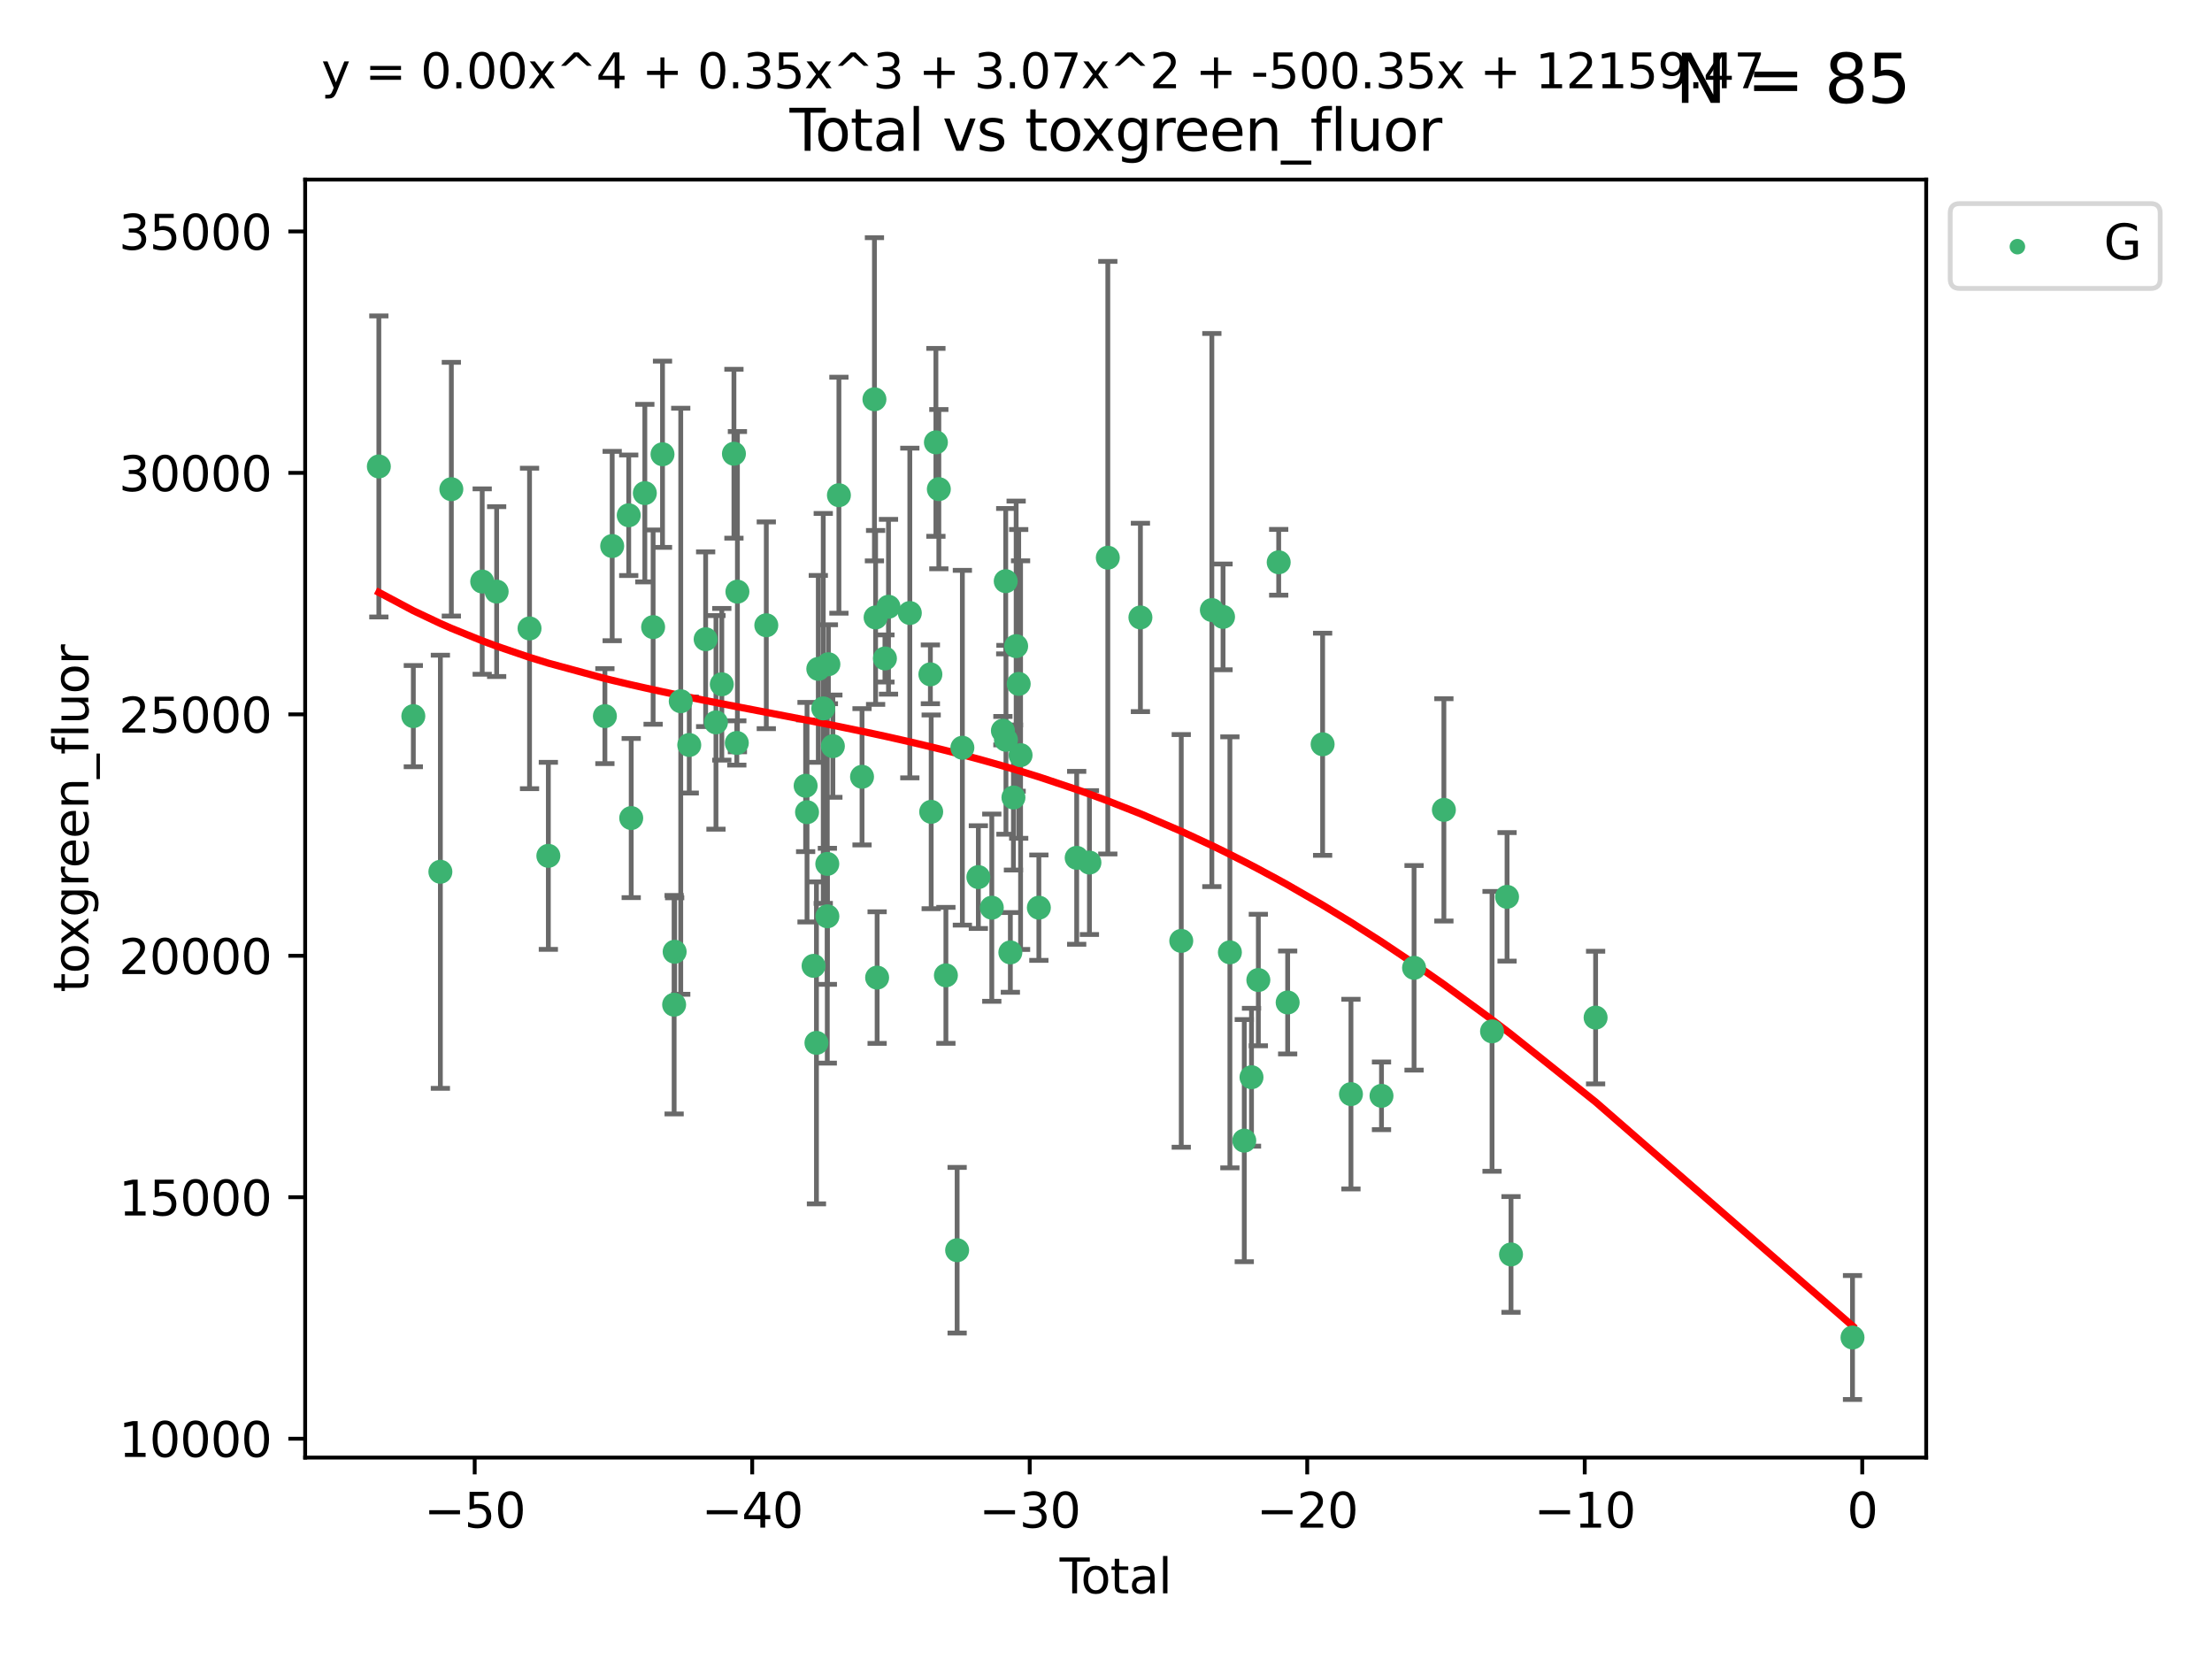 <?xml version="1.0" encoding="utf-8" standalone="no"?>
<!DOCTYPE svg PUBLIC "-//W3C//DTD SVG 1.1//EN"
  "http://www.w3.org/Graphics/SVG/1.1/DTD/svg11.dtd">
<svg xmlns:xlink="http://www.w3.org/1999/xlink" width="460.8pt" height="345.6pt" viewBox="0 0 460.8 345.6" xmlns="http://www.w3.org/2000/svg" version="1.1">
 <defs>
  <style type="text/css">*{stroke-linejoin: round; stroke-linecap: butt}</style>
 </defs>
 <g id="figure_1">
  <g id="patch_1">
   <path d="M 0 345.6 
L 460.8 345.6 
L 460.8 0 
L 0 0 
z
" style="fill: #ffffff"/>
  </g>
  <g id="axes_1">
   <g id="patch_2">
    <path d="M 63.571 303.64 
L 401.26 303.64 
L 401.26 37.411 
L 63.571 37.411 
z
" style="fill: #ffffff"/>
   </g>
   <g id="PathCollection_1">
    <defs>
     <path id="m42ec73cff1" d="M 0 1.118 
C 0.297 1.118 0.581 1 0.791 0.791 
C 1 0.581 1.118 0.297 1.118 0 
C 1.118 -0.297 1 -0.581 0.791 -0.791 
C 0.581 -1 0.297 -1.118 0 -1.118 
C -0.297 -1.118 -0.581 -1 -0.791 -0.791 
C -1 -0.581 -1.118 -0.297 -1.118 0 
C -1.118 0.297 -1 0.581 -0.791 0.791 
C -0.581 1 -0.297 1.118 0 1.118 
z
" style="stroke: #3cb371"/>
    </defs>
    <g clip-path="url(#p393e0cfefc)">
     <use xlink:href="#m42ec73cff1" x="78.921" y="97.171" style="fill: #3cb371; stroke: #3cb371"/>
     <use xlink:href="#m42ec73cff1" x="86.104" y="149.182" style="fill: #3cb371; stroke: #3cb371"/>
     <use xlink:href="#m42ec73cff1" x="91.739" y="181.606" style="fill: #3cb371; stroke: #3cb371"/>
     <use xlink:href="#m42ec73cff1" x="94.023" y="101.907" style="fill: #3cb371; stroke: #3cb371"/>
     <use xlink:href="#m42ec73cff1" x="100.452" y="121.147" style="fill: #3cb371; stroke: #3cb371"/>
     <use xlink:href="#m42ec73cff1" x="103.462" y="123.237" style="fill: #3cb371; stroke: #3cb371"/>
     <use xlink:href="#m42ec73cff1" x="110.313" y="130.913" style="fill: #3cb371; stroke: #3cb371"/>
     <use xlink:href="#m42ec73cff1" x="114.231" y="178.287" style="fill: #3cb371; stroke: #3cb371"/>
     <use xlink:href="#m42ec73cff1" x="126.012" y="149.185" style="fill: #3cb371; stroke: #3cb371"/>
     <use xlink:href="#m42ec73cff1" x="127.53" y="113.749" style="fill: #3cb371; stroke: #3cb371"/>
     <use xlink:href="#m42ec73cff1" x="130.976" y="107.34" style="fill: #3cb371; stroke: #3cb371"/>
     <use xlink:href="#m42ec73cff1" x="131.493" y="170.416" style="fill: #3cb371; stroke: #3cb371"/>
     <use xlink:href="#m42ec73cff1" x="134.331" y="102.727" style="fill: #3cb371; stroke: #3cb371"/>
     <use xlink:href="#m42ec73cff1" x="136.057" y="130.638" style="fill: #3cb371; stroke: #3cb371"/>
     <use xlink:href="#m42ec73cff1" x="138.013" y="94.63" style="fill: #3cb371; stroke: #3cb371"/>
     <use xlink:href="#m42ec73cff1" x="140.435" y="209.295" style="fill: #3cb371; stroke: #3cb371"/>
     <use xlink:href="#m42ec73cff1" x="140.542" y="198.269" style="fill: #3cb371; stroke: #3cb371"/>
     <use xlink:href="#m42ec73cff1" x="141.812" y="146.082" style="fill: #3cb371; stroke: #3cb371"/>
     <use xlink:href="#m42ec73cff1" x="143.585" y="155.195" style="fill: #3cb371; stroke: #3cb371"/>
     <use xlink:href="#m42ec73cff1" x="146.999" y="133.163" style="fill: #3cb371; stroke: #3cb371"/>
     <use xlink:href="#m42ec73cff1" x="149.149" y="150.485" style="fill: #3cb371; stroke: #3cb371"/>
     <use xlink:href="#m42ec73cff1" x="150.365" y="142.548" style="fill: #3cb371; stroke: #3cb371"/>
     <use xlink:href="#m42ec73cff1" x="152.892" y="94.52" style="fill: #3cb371; stroke: #3cb371"/>
     <use xlink:href="#m42ec73cff1" x="153.492" y="154.77" style="fill: #3cb371; stroke: #3cb371"/>
     <use xlink:href="#m42ec73cff1" x="153.617" y="123.257" style="fill: #3cb371; stroke: #3cb371"/>
     <use xlink:href="#m42ec73cff1" x="159.634" y="130.257" style="fill: #3cb371; stroke: #3cb371"/>
     <use xlink:href="#m42ec73cff1" x="167.828" y="163.694" style="fill: #3cb371; stroke: #3cb371"/>
     <use xlink:href="#m42ec73cff1" x="168.12" y="169.193" style="fill: #3cb371; stroke: #3cb371"/>
     <use xlink:href="#m42ec73cff1" x="169.483" y="201.207" style="fill: #3cb371; stroke: #3cb371"/>
     <use xlink:href="#m42ec73cff1" x="170.082" y="217.249" style="fill: #3cb371; stroke: #3cb371"/>
     <use xlink:href="#m42ec73cff1" x="170.468" y="139.339" style="fill: #3cb371; stroke: #3cb371"/>
     <use xlink:href="#m42ec73cff1" x="171.499" y="147.576" style="fill: #3cb371; stroke: #3cb371"/>
     <use xlink:href="#m42ec73cff1" x="172.341" y="179.966" style="fill: #3cb371; stroke: #3cb371"/>
     <use xlink:href="#m42ec73cff1" x="172.357" y="190.885" style="fill: #3cb371; stroke: #3cb371"/>
     <use xlink:href="#m42ec73cff1" x="172.569" y="138.371" style="fill: #3cb371; stroke: #3cb371"/>
     <use xlink:href="#m42ec73cff1" x="173.502" y="155.438" style="fill: #3cb371; stroke: #3cb371"/>
     <use xlink:href="#m42ec73cff1" x="174.761" y="103.16" style="fill: #3cb371; stroke: #3cb371"/>
     <use xlink:href="#m42ec73cff1" x="179.577" y="161.817" style="fill: #3cb371; stroke: #3cb371"/>
     <use xlink:href="#m42ec73cff1" x="182.161" y="83.177" style="fill: #3cb371; stroke: #3cb371"/>
     <use xlink:href="#m42ec73cff1" x="182.405" y="128.625" style="fill: #3cb371; stroke: #3cb371"/>
     <use xlink:href="#m42ec73cff1" x="182.721" y="203.652" style="fill: #3cb371; stroke: #3cb371"/>
     <use xlink:href="#m42ec73cff1" x="184.35" y="137.17" style="fill: #3cb371; stroke: #3cb371"/>
     <use xlink:href="#m42ec73cff1" x="185.091" y="126.398" style="fill: #3cb371; stroke: #3cb371"/>
     <use xlink:href="#m42ec73cff1" x="189.533" y="127.7" style="fill: #3cb371; stroke: #3cb371"/>
     <use xlink:href="#m42ec73cff1" x="193.816" y="140.476" style="fill: #3cb371; stroke: #3cb371"/>
     <use xlink:href="#m42ec73cff1" x="193.983" y="169.119" style="fill: #3cb371; stroke: #3cb371"/>
     <use xlink:href="#m42ec73cff1" x="194.967" y="92.151" style="fill: #3cb371; stroke: #3cb371"/>
     <use xlink:href="#m42ec73cff1" x="195.577" y="101.896" style="fill: #3cb371; stroke: #3cb371"/>
     <use xlink:href="#m42ec73cff1" x="197.048" y="203.183" style="fill: #3cb371; stroke: #3cb371"/>
     <use xlink:href="#m42ec73cff1" x="199.389" y="260.443" style="fill: #3cb371; stroke: #3cb371"/>
     <use xlink:href="#m42ec73cff1" x="200.48" y="155.768" style="fill: #3cb371; stroke: #3cb371"/>
     <use xlink:href="#m42ec73cff1" x="203.81" y="182.715" style="fill: #3cb371; stroke: #3cb371"/>
     <use xlink:href="#m42ec73cff1" x="206.609" y="189.086" style="fill: #3cb371; stroke: #3cb371"/>
     <use xlink:href="#m42ec73cff1" x="208.922" y="152.214" style="fill: #3cb371; stroke: #3cb371"/>
     <use xlink:href="#m42ec73cff1" x="209.512" y="121.071" style="fill: #3cb371; stroke: #3cb371"/>
     <use xlink:href="#m42ec73cff1" x="209.559" y="154.11" style="fill: #3cb371; stroke: #3cb371"/>
     <use xlink:href="#m42ec73cff1" x="210.476" y="198.403" style="fill: #3cb371; stroke: #3cb371"/>
     <use xlink:href="#m42ec73cff1" x="211.119" y="166.134" style="fill: #3cb371; stroke: #3cb371"/>
     <use xlink:href="#m42ec73cff1" x="211.682" y="134.603" style="fill: #3cb371; stroke: #3cb371"/>
     <use xlink:href="#m42ec73cff1" x="212.214" y="142.471" style="fill: #3cb371; stroke: #3cb371"/>
     <use xlink:href="#m42ec73cff1" x="212.604" y="157.309" style="fill: #3cb371; stroke: #3cb371"/>
     <use xlink:href="#m42ec73cff1" x="216.414" y="189.084" style="fill: #3cb371; stroke: #3cb371"/>
     <use xlink:href="#m42ec73cff1" x="224.293" y="178.698" style="fill: #3cb371; stroke: #3cb371"/>
     <use xlink:href="#m42ec73cff1" x="226.948" y="179.687" style="fill: #3cb371; stroke: #3cb371"/>
     <use xlink:href="#m42ec73cff1" x="230.777" y="116.178" style="fill: #3cb371; stroke: #3cb371"/>
     <use xlink:href="#m42ec73cff1" x="237.57" y="128.623" style="fill: #3cb371; stroke: #3cb371"/>
     <use xlink:href="#m42ec73cff1" x="246.078" y="196.005" style="fill: #3cb371; stroke: #3cb371"/>
     <use xlink:href="#m42ec73cff1" x="252.452" y="127.081" style="fill: #3cb371; stroke: #3cb371"/>
     <use xlink:href="#m42ec73cff1" x="254.782" y="128.51" style="fill: #3cb371; stroke: #3cb371"/>
     <use xlink:href="#m42ec73cff1" x="256.21" y="198.389" style="fill: #3cb371; stroke: #3cb371"/>
     <use xlink:href="#m42ec73cff1" x="259.204" y="237.614" style="fill: #3cb371; stroke: #3cb371"/>
     <use xlink:href="#m42ec73cff1" x="260.711" y="224.405" style="fill: #3cb371; stroke: #3cb371"/>
     <use xlink:href="#m42ec73cff1" x="262.136" y="204.157" style="fill: #3cb371; stroke: #3cb371"/>
     <use xlink:href="#m42ec73cff1" x="266.377" y="117.136" style="fill: #3cb371; stroke: #3cb371"/>
     <use xlink:href="#m42ec73cff1" x="268.244" y="208.834" style="fill: #3cb371; stroke: #3cb371"/>
     <use xlink:href="#m42ec73cff1" x="275.526" y="155.046" style="fill: #3cb371; stroke: #3cb371"/>
     <use xlink:href="#m42ec73cff1" x="281.429" y="227.923" style="fill: #3cb371; stroke: #3cb371"/>
     <use xlink:href="#m42ec73cff1" x="287.791" y="228.282" style="fill: #3cb371; stroke: #3cb371"/>
     <use xlink:href="#m42ec73cff1" x="294.575" y="201.614" style="fill: #3cb371; stroke: #3cb371"/>
     <use xlink:href="#m42ec73cff1" x="300.788" y="168.71" style="fill: #3cb371; stroke: #3cb371"/>
     <use xlink:href="#m42ec73cff1" x="310.82" y="214.851" style="fill: #3cb371; stroke: #3cb371"/>
     <use xlink:href="#m42ec73cff1" x="313.947" y="186.832" style="fill: #3cb371; stroke: #3cb371"/>
     <use xlink:href="#m42ec73cff1" x="314.772" y="261.322" style="fill: #3cb371; stroke: #3cb371"/>
     <use xlink:href="#m42ec73cff1" x="332.395" y="211.983" style="fill: #3cb371; stroke: #3cb371"/>
     <use xlink:href="#m42ec73cff1" x="385.911" y="278.627" style="fill: #3cb371; stroke: #3cb371"/>
    </g>
   </g>
   <g id="matplotlib.axis_1">
    <g id="xtick_1">
     <g id="line2d_1">
      <defs>
       <path id="m0b8d7f1493" d="M 0 0 
L 0 3.5 
" style="stroke: #000000; stroke-width: 0.8"/>
      </defs>
      <g>
       <use xlink:href="#m0b8d7f1493" x="98.888" y="303.64" style="stroke: #000000; stroke-width: 0.8"/>
      </g>
     </g>
     <g id="text_1">
      <!-- −50 -->
      <g transform="translate(88.336 318.238)scale(0.1 -0.1)">
       <defs>
        <path id="DejaVuSans-2212" d="M 678 2272 
L 4684 2272 
L 4684 1741 
L 678 1741 
L 678 2272 
z
" transform="scale(0.016)"/>
        <path id="DejaVuSans-35" d="M 691 4666 
L 3169 4666 
L 3169 4134 
L 1269 4134 
L 1269 2991 
Q 1406 3038 1543 3061 
Q 1681 3084 1819 3084 
Q 2600 3084 3056 2656 
Q 3513 2228 3513 1497 
Q 3513 744 3044 326 
Q 2575 -91 1722 -91 
Q 1428 -91 1123 -41 
Q 819 9 494 109 
L 494 744 
Q 775 591 1075 516 
Q 1375 441 1709 441 
Q 2250 441 2565 725 
Q 2881 1009 2881 1497 
Q 2881 1984 2565 2268 
Q 2250 2553 1709 2553 
Q 1456 2553 1204 2497 
Q 953 2441 691 2322 
L 691 4666 
z
" transform="scale(0.016)"/>
        <path id="DejaVuSans-30" d="M 2034 4250 
Q 1547 4250 1301 3770 
Q 1056 3291 1056 2328 
Q 1056 1369 1301 889 
Q 1547 409 2034 409 
Q 2525 409 2770 889 
Q 3016 1369 3016 2328 
Q 3016 3291 2770 3770 
Q 2525 4250 2034 4250 
z
M 2034 4750 
Q 2819 4750 3233 4129 
Q 3647 3509 3647 2328 
Q 3647 1150 3233 529 
Q 2819 -91 2034 -91 
Q 1250 -91 836 529 
Q 422 1150 422 2328 
Q 422 3509 836 4129 
Q 1250 4750 2034 4750 
z
" transform="scale(0.016)"/>
       </defs>
       <use xlink:href="#DejaVuSans-2212"/>
       <use xlink:href="#DejaVuSans-35" x="83.789"/>
       <use xlink:href="#DejaVuSans-30" x="147.412"/>
      </g>
     </g>
    </g>
    <g id="xtick_2">
     <g id="line2d_2">
      <g>
       <use xlink:href="#m0b8d7f1493" x="156.699" y="303.64" style="stroke: #000000; stroke-width: 0.8"/>
      </g>
     </g>
     <g id="text_2">
      <!-- −40 -->
      <g transform="translate(146.146 318.238)scale(0.1 -0.1)">
       <defs>
        <path id="DejaVuSans-34" d="M 2419 4116 
L 825 1625 
L 2419 1625 
L 2419 4116 
z
M 2253 4666 
L 3047 4666 
L 3047 1625 
L 3713 1625 
L 3713 1100 
L 3047 1100 
L 3047 0 
L 2419 0 
L 2419 1100 
L 313 1100 
L 313 1709 
L 2253 4666 
z
" transform="scale(0.016)"/>
       </defs>
       <use xlink:href="#DejaVuSans-2212"/>
       <use xlink:href="#DejaVuSans-34" x="83.789"/>
       <use xlink:href="#DejaVuSans-30" x="147.412"/>
      </g>
     </g>
    </g>
    <g id="xtick_3">
     <g id="line2d_3">
      <g>
       <use xlink:href="#m0b8d7f1493" x="214.509" y="303.64" style="stroke: #000000; stroke-width: 0.8"/>
      </g>
     </g>
     <g id="text_3">
      <!-- −30 -->
      <g transform="translate(203.956 318.238)scale(0.1 -0.1)">
       <defs>
        <path id="DejaVuSans-33" d="M 2597 2516 
Q 3050 2419 3304 2112 
Q 3559 1806 3559 1356 
Q 3559 666 3084 287 
Q 2609 -91 1734 -91 
Q 1441 -91 1130 -33 
Q 819 25 488 141 
L 488 750 
Q 750 597 1062 519 
Q 1375 441 1716 441 
Q 2309 441 2620 675 
Q 2931 909 2931 1356 
Q 2931 1769 2642 2001 
Q 2353 2234 1838 2234 
L 1294 2234 
L 1294 2753 
L 1863 2753 
Q 2328 2753 2575 2939 
Q 2822 3125 2822 3475 
Q 2822 3834 2567 4026 
Q 2313 4219 1838 4219 
Q 1578 4219 1281 4162 
Q 984 4106 628 3988 
L 628 4550 
Q 988 4650 1302 4700 
Q 1616 4750 1894 4750 
Q 2613 4750 3031 4423 
Q 3450 4097 3450 3541 
Q 3450 3153 3228 2886 
Q 3006 2619 2597 2516 
z
" transform="scale(0.016)"/>
       </defs>
       <use xlink:href="#DejaVuSans-2212"/>
       <use xlink:href="#DejaVuSans-33" x="83.789"/>
       <use xlink:href="#DejaVuSans-30" x="147.412"/>
      </g>
     </g>
    </g>
    <g id="xtick_4">
     <g id="line2d_4">
      <g>
       <use xlink:href="#m0b8d7f1493" x="272.319" y="303.64" style="stroke: #000000; stroke-width: 0.8"/>
      </g>
     </g>
     <g id="text_4">
      <!-- −20 -->
      <g transform="translate(261.767 318.238)scale(0.1 -0.1)">
       <defs>
        <path id="DejaVuSans-32" d="M 1228 531 
L 3431 531 
L 3431 0 
L 469 0 
L 469 531 
Q 828 903 1448 1529 
Q 2069 2156 2228 2338 
Q 2531 2678 2651 2914 
Q 2772 3150 2772 3378 
Q 2772 3750 2511 3984 
Q 2250 4219 1831 4219 
Q 1534 4219 1204 4116 
Q 875 4013 500 3803 
L 500 4441 
Q 881 4594 1212 4672 
Q 1544 4750 1819 4750 
Q 2544 4750 2975 4387 
Q 3406 4025 3406 3419 
Q 3406 3131 3298 2873 
Q 3191 2616 2906 2266 
Q 2828 2175 2409 1742 
Q 1991 1309 1228 531 
z
" transform="scale(0.016)"/>
       </defs>
       <use xlink:href="#DejaVuSans-2212"/>
       <use xlink:href="#DejaVuSans-32" x="83.789"/>
       <use xlink:href="#DejaVuSans-30" x="147.412"/>
      </g>
     </g>
    </g>
    <g id="xtick_5">
     <g id="line2d_5">
      <g>
       <use xlink:href="#m0b8d7f1493" x="330.129" y="303.64" style="stroke: #000000; stroke-width: 0.8"/>
      </g>
     </g>
     <g id="text_5">
      <!-- −10 -->
      <g transform="translate(319.577 318.238)scale(0.1 -0.1)">
       <defs>
        <path id="DejaVuSans-31" d="M 794 531 
L 1825 531 
L 1825 4091 
L 703 3866 
L 703 4441 
L 1819 4666 
L 2450 4666 
L 2450 531 
L 3481 531 
L 3481 0 
L 794 0 
L 794 531 
z
" transform="scale(0.016)"/>
       </defs>
       <use xlink:href="#DejaVuSans-2212"/>
       <use xlink:href="#DejaVuSans-31" x="83.789"/>
       <use xlink:href="#DejaVuSans-30" x="147.412"/>
      </g>
     </g>
    </g>
    <g id="xtick_6">
     <g id="line2d_6">
      <g>
       <use xlink:href="#m0b8d7f1493" x="387.939" y="303.64" style="stroke: #000000; stroke-width: 0.8"/>
      </g>
     </g>
     <g id="text_6">
      <!-- 0 -->
      <g transform="translate(384.758 318.238)scale(0.1 -0.1)">
       <use xlink:href="#DejaVuSans-30"/>
      </g>
     </g>
    </g>
    <g id="text_7">
     <!-- Total -->
     <g transform="translate(220.739 331.917)scale(0.1 -0.1)">
      <defs>
       <path id="DejaVuSans-54" d="M -19 4666 
L 3928 4666 
L 3928 4134 
L 2272 4134 
L 2272 0 
L 1638 0 
L 1638 4134 
L -19 4134 
L -19 4666 
z
" transform="scale(0.016)"/>
       <path id="DejaVuSans-6f" d="M 1959 3097 
Q 1497 3097 1228 2736 
Q 959 2375 959 1747 
Q 959 1119 1226 758 
Q 1494 397 1959 397 
Q 2419 397 2687 759 
Q 2956 1122 2956 1747 
Q 2956 2369 2687 2733 
Q 2419 3097 1959 3097 
z
M 1959 3584 
Q 2709 3584 3137 3096 
Q 3566 2609 3566 1747 
Q 3566 888 3137 398 
Q 2709 -91 1959 -91 
Q 1206 -91 779 398 
Q 353 888 353 1747 
Q 353 2609 779 3096 
Q 1206 3584 1959 3584 
z
" transform="scale(0.016)"/>
       <path id="DejaVuSans-74" d="M 1172 4494 
L 1172 3500 
L 2356 3500 
L 2356 3053 
L 1172 3053 
L 1172 1153 
Q 1172 725 1289 603 
Q 1406 481 1766 481 
L 2356 481 
L 2356 0 
L 1766 0 
Q 1100 0 847 248 
Q 594 497 594 1153 
L 594 3053 
L 172 3053 
L 172 3500 
L 594 3500 
L 594 4494 
L 1172 4494 
z
" transform="scale(0.016)"/>
       <path id="DejaVuSans-61" d="M 2194 1759 
Q 1497 1759 1228 1600 
Q 959 1441 959 1056 
Q 959 750 1161 570 
Q 1363 391 1709 391 
Q 2188 391 2477 730 
Q 2766 1069 2766 1631 
L 2766 1759 
L 2194 1759 
z
M 3341 1997 
L 3341 0 
L 2766 0 
L 2766 531 
Q 2569 213 2275 61 
Q 1981 -91 1556 -91 
Q 1019 -91 701 211 
Q 384 513 384 1019 
Q 384 1609 779 1909 
Q 1175 2209 1959 2209 
L 2766 2209 
L 2766 2266 
Q 2766 2663 2505 2880 
Q 2244 3097 1772 3097 
Q 1472 3097 1187 3025 
Q 903 2953 641 2809 
L 641 3341 
Q 956 3463 1253 3523 
Q 1550 3584 1831 3584 
Q 2591 3584 2966 3190 
Q 3341 2797 3341 1997 
z
" transform="scale(0.016)"/>
       <path id="DejaVuSans-6c" d="M 603 4863 
L 1178 4863 
L 1178 0 
L 603 0 
L 603 4863 
z
" transform="scale(0.016)"/>
      </defs>
      <use xlink:href="#DejaVuSans-54"/>
      <use xlink:href="#DejaVuSans-6f" x="44.084"/>
      <use xlink:href="#DejaVuSans-74" x="105.266"/>
      <use xlink:href="#DejaVuSans-61" x="144.475"/>
      <use xlink:href="#DejaVuSans-6c" x="205.754"/>
     </g>
    </g>
   </g>
   <g id="matplotlib.axis_2">
    <g id="ytick_1">
     <g id="line2d_7">
      <defs>
       <path id="m91e0825443" d="M 0 0 
L -3.5 0 
" style="stroke: #000000; stroke-width: 0.8"/>
      </defs>
      <g>
       <use xlink:href="#m91e0825443" x="63.571" y="299.706" style="stroke: #000000; stroke-width: 0.8"/>
      </g>
     </g>
     <g id="text_8">
      <!-- 10000 -->
      <g transform="translate(24.759 303.505)scale(0.1 -0.1)">
       <use xlink:href="#DejaVuSans-31"/>
       <use xlink:href="#DejaVuSans-30" x="63.623"/>
       <use xlink:href="#DejaVuSans-30" x="127.246"/>
       <use xlink:href="#DejaVuSans-30" x="190.869"/>
       <use xlink:href="#DejaVuSans-30" x="254.492"/>
      </g>
     </g>
    </g>
    <g id="ytick_2">
     <g id="line2d_8">
      <g>
       <use xlink:href="#m91e0825443" x="63.571" y="249.408" style="stroke: #000000; stroke-width: 0.8"/>
      </g>
     </g>
     <g id="text_9">
      <!-- 15000 -->
      <g transform="translate(24.759 253.207)scale(0.1 -0.1)">
       <use xlink:href="#DejaVuSans-31"/>
       <use xlink:href="#DejaVuSans-35" x="63.623"/>
       <use xlink:href="#DejaVuSans-30" x="127.246"/>
       <use xlink:href="#DejaVuSans-30" x="190.869"/>
       <use xlink:href="#DejaVuSans-30" x="254.492"/>
      </g>
     </g>
    </g>
    <g id="ytick_3">
     <g id="line2d_9">
      <g>
       <use xlink:href="#m91e0825443" x="63.571" y="199.109" style="stroke: #000000; stroke-width: 0.8"/>
      </g>
     </g>
     <g id="text_10">
      <!-- 20000 -->
      <g transform="translate(24.759 202.908)scale(0.1 -0.1)">
       <use xlink:href="#DejaVuSans-32"/>
       <use xlink:href="#DejaVuSans-30" x="63.623"/>
       <use xlink:href="#DejaVuSans-30" x="127.246"/>
       <use xlink:href="#DejaVuSans-30" x="190.869"/>
       <use xlink:href="#DejaVuSans-30" x="254.492"/>
      </g>
     </g>
    </g>
    <g id="ytick_4">
     <g id="line2d_10">
      <g>
       <use xlink:href="#m91e0825443" x="63.571" y="148.811" style="stroke: #000000; stroke-width: 0.8"/>
      </g>
     </g>
     <g id="text_11">
      <!-- 25000 -->
      <g transform="translate(24.759 152.61)scale(0.1 -0.1)">
       <use xlink:href="#DejaVuSans-32"/>
       <use xlink:href="#DejaVuSans-35" x="63.623"/>
       <use xlink:href="#DejaVuSans-30" x="127.246"/>
       <use xlink:href="#DejaVuSans-30" x="190.869"/>
       <use xlink:href="#DejaVuSans-30" x="254.492"/>
      </g>
     </g>
    </g>
    <g id="ytick_5">
     <g id="line2d_11">
      <g>
       <use xlink:href="#m91e0825443" x="63.571" y="98.512" style="stroke: #000000; stroke-width: 0.8"/>
      </g>
     </g>
     <g id="text_12">
      <!-- 30000 -->
      <g transform="translate(24.759 102.311)scale(0.1 -0.1)">
       <use xlink:href="#DejaVuSans-33"/>
       <use xlink:href="#DejaVuSans-30" x="63.623"/>
       <use xlink:href="#DejaVuSans-30" x="127.246"/>
       <use xlink:href="#DejaVuSans-30" x="190.869"/>
       <use xlink:href="#DejaVuSans-30" x="254.492"/>
      </g>
     </g>
    </g>
    <g id="ytick_6">
     <g id="line2d_12">
      <g>
       <use xlink:href="#m91e0825443" x="63.571" y="48.214" style="stroke: #000000; stroke-width: 0.8"/>
      </g>
     </g>
     <g id="text_13">
      <!-- 35000 -->
      <g transform="translate(24.759 52.013)scale(0.1 -0.1)">
       <use xlink:href="#DejaVuSans-33"/>
       <use xlink:href="#DejaVuSans-35" x="63.623"/>
       <use xlink:href="#DejaVuSans-30" x="127.246"/>
       <use xlink:href="#DejaVuSans-30" x="190.869"/>
       <use xlink:href="#DejaVuSans-30" x="254.492"/>
      </g>
     </g>
    </g>
    <g id="text_14">
     <!-- toxgreen_fluor -->
     <g transform="translate(18.401 206.72)rotate(-90)scale(0.1 -0.1)">
      <defs>
       <path id="DejaVuSans-78" d="M 3513 3500 
L 2247 1797 
L 3578 0 
L 2900 0 
L 1881 1375 
L 863 0 
L 184 0 
L 1544 1831 
L 300 3500 
L 978 3500 
L 1906 2253 
L 2834 3500 
L 3513 3500 
z
" transform="scale(0.016)"/>
       <path id="DejaVuSans-67" d="M 2906 1791 
Q 2906 2416 2648 2759 
Q 2391 3103 1925 3103 
Q 1463 3103 1205 2759 
Q 947 2416 947 1791 
Q 947 1169 1205 825 
Q 1463 481 1925 481 
Q 2391 481 2648 825 
Q 2906 1169 2906 1791 
z
M 3481 434 
Q 3481 -459 3084 -895 
Q 2688 -1331 1869 -1331 
Q 1566 -1331 1297 -1286 
Q 1028 -1241 775 -1147 
L 775 -588 
Q 1028 -725 1275 -790 
Q 1522 -856 1778 -856 
Q 2344 -856 2625 -561 
Q 2906 -266 2906 331 
L 2906 616 
Q 2728 306 2450 153 
Q 2172 0 1784 0 
Q 1141 0 747 490 
Q 353 981 353 1791 
Q 353 2603 747 3093 
Q 1141 3584 1784 3584 
Q 2172 3584 2450 3431 
Q 2728 3278 2906 2969 
L 2906 3500 
L 3481 3500 
L 3481 434 
z
" transform="scale(0.016)"/>
       <path id="DejaVuSans-72" d="M 2631 2963 
Q 2534 3019 2420 3045 
Q 2306 3072 2169 3072 
Q 1681 3072 1420 2755 
Q 1159 2438 1159 1844 
L 1159 0 
L 581 0 
L 581 3500 
L 1159 3500 
L 1159 2956 
Q 1341 3275 1631 3429 
Q 1922 3584 2338 3584 
Q 2397 3584 2469 3576 
Q 2541 3569 2628 3553 
L 2631 2963 
z
" transform="scale(0.016)"/>
       <path id="DejaVuSans-65" d="M 3597 1894 
L 3597 1613 
L 953 1613 
Q 991 1019 1311 708 
Q 1631 397 2203 397 
Q 2534 397 2845 478 
Q 3156 559 3463 722 
L 3463 178 
Q 3153 47 2828 -22 
Q 2503 -91 2169 -91 
Q 1331 -91 842 396 
Q 353 884 353 1716 
Q 353 2575 817 3079 
Q 1281 3584 2069 3584 
Q 2775 3584 3186 3129 
Q 3597 2675 3597 1894 
z
M 3022 2063 
Q 3016 2534 2758 2815 
Q 2500 3097 2075 3097 
Q 1594 3097 1305 2825 
Q 1016 2553 972 2059 
L 3022 2063 
z
" transform="scale(0.016)"/>
       <path id="DejaVuSans-6e" d="M 3513 2113 
L 3513 0 
L 2938 0 
L 2938 2094 
Q 2938 2591 2744 2837 
Q 2550 3084 2163 3084 
Q 1697 3084 1428 2787 
Q 1159 2491 1159 1978 
L 1159 0 
L 581 0 
L 581 3500 
L 1159 3500 
L 1159 2956 
Q 1366 3272 1645 3428 
Q 1925 3584 2291 3584 
Q 2894 3584 3203 3211 
Q 3513 2838 3513 2113 
z
" transform="scale(0.016)"/>
       <path id="DejaVuSans-5f" d="M 3263 -1063 
L 3263 -1509 
L -63 -1509 
L -63 -1063 
L 3263 -1063 
z
" transform="scale(0.016)"/>
       <path id="DejaVuSans-66" d="M 2375 4863 
L 2375 4384 
L 1825 4384 
Q 1516 4384 1395 4259 
Q 1275 4134 1275 3809 
L 1275 3500 
L 2222 3500 
L 2222 3053 
L 1275 3053 
L 1275 0 
L 697 0 
L 697 3053 
L 147 3053 
L 147 3500 
L 697 3500 
L 697 3744 
Q 697 4328 969 4595 
Q 1241 4863 1831 4863 
L 2375 4863 
z
" transform="scale(0.016)"/>
       <path id="DejaVuSans-75" d="M 544 1381 
L 544 3500 
L 1119 3500 
L 1119 1403 
Q 1119 906 1312 657 
Q 1506 409 1894 409 
Q 2359 409 2629 706 
Q 2900 1003 2900 1516 
L 2900 3500 
L 3475 3500 
L 3475 0 
L 2900 0 
L 2900 538 
Q 2691 219 2414 64 
Q 2138 -91 1772 -91 
Q 1169 -91 856 284 
Q 544 659 544 1381 
z
M 1991 3584 
L 1991 3584 
z
" transform="scale(0.016)"/>
      </defs>
      <use xlink:href="#DejaVuSans-74"/>
      <use xlink:href="#DejaVuSans-6f" x="39.209"/>
      <use xlink:href="#DejaVuSans-78" x="97.266"/>
      <use xlink:href="#DejaVuSans-67" x="156.445"/>
      <use xlink:href="#DejaVuSans-72" x="219.922"/>
      <use xlink:href="#DejaVuSans-65" x="258.785"/>
      <use xlink:href="#DejaVuSans-65" x="320.309"/>
      <use xlink:href="#DejaVuSans-6e" x="381.832"/>
      <use xlink:href="#DejaVuSans-5f" x="445.211"/>
      <use xlink:href="#DejaVuSans-66" x="495.211"/>
      <use xlink:href="#DejaVuSans-6c" x="530.416"/>
      <use xlink:href="#DejaVuSans-75" x="558.199"/>
      <use xlink:href="#DejaVuSans-6f" x="621.578"/>
      <use xlink:href="#DejaVuSans-72" x="682.76"/>
     </g>
    </g>
   </g>
   <g id="LineCollection_1">
    <path d="M 78.921 128.527 
L 78.921 65.815 
" clip-path="url(#p393e0cfefc)" style="fill: none; stroke: #696969"/>
    <path d="M 86.104 159.729 
L 86.104 138.636 
" clip-path="url(#p393e0cfefc)" style="fill: none; stroke: #696969"/>
    <path d="M 91.739 226.721 
L 91.739 136.49 
" clip-path="url(#p393e0cfefc)" style="fill: none; stroke: #696969"/>
    <path d="M 94.023 128.336 
L 94.023 75.478 
" clip-path="url(#p393e0cfefc)" style="fill: none; stroke: #696969"/>
    <path d="M 100.452 140.46 
L 100.452 101.834 
" clip-path="url(#p393e0cfefc)" style="fill: none; stroke: #696969"/>
    <path d="M 103.462 140.929 
L 103.462 105.545 
" clip-path="url(#p393e0cfefc)" style="fill: none; stroke: #696969"/>
    <path d="M 110.313 164.295 
L 110.313 97.532 
" clip-path="url(#p393e0cfefc)" style="fill: none; stroke: #696969"/>
    <path d="M 114.231 197.768 
L 114.231 158.805 
" clip-path="url(#p393e0cfefc)" style="fill: none; stroke: #696969"/>
    <path d="M 126.012 159.074 
L 126.012 139.296 
" clip-path="url(#p393e0cfefc)" style="fill: none; stroke: #696969"/>
    <path d="M 127.53 133.472 
L 127.53 94.027 
" clip-path="url(#p393e0cfefc)" style="fill: none; stroke: #696969"/>
    <path d="M 130.976 119.896 
L 130.976 94.785 
" clip-path="url(#p393e0cfefc)" style="fill: none; stroke: #696969"/>
    <path d="M 131.493 186.993 
L 131.493 153.84 
" clip-path="url(#p393e0cfefc)" style="fill: none; stroke: #696969"/>
    <path d="M 134.331 121.219 
L 134.331 84.234 
" clip-path="url(#p393e0cfefc)" style="fill: none; stroke: #696969"/>
    <path d="M 136.057 150.871 
L 136.057 110.404 
" clip-path="url(#p393e0cfefc)" style="fill: none; stroke: #696969"/>
    <path d="M 138.013 114.026 
L 138.013 75.234 
" clip-path="url(#p393e0cfefc)" style="fill: none; stroke: #696969"/>
    <path d="M 140.435 232.055 
L 140.435 186.535 
" clip-path="url(#p393e0cfefc)" style="fill: none; stroke: #696969"/>
    <path d="M 140.542 209.51 
L 140.542 187.027 
" clip-path="url(#p393e0cfefc)" style="fill: none; stroke: #696969"/>
    <path d="M 141.812 207.128 
L 141.812 85.036 
" clip-path="url(#p393e0cfefc)" style="fill: none; stroke: #696969"/>
    <path d="M 143.585 165.202 
L 143.585 145.188 
" clip-path="url(#p393e0cfefc)" style="fill: none; stroke: #696969"/>
    <path d="M 146.999 151.361 
L 146.999 114.966 
" clip-path="url(#p393e0cfefc)" style="fill: none; stroke: #696969"/>
    <path d="M 149.149 172.731 
L 149.149 128.238 
" clip-path="url(#p393e0cfefc)" style="fill: none; stroke: #696969"/>
    <path d="M 150.365 158.345 
L 150.365 126.751 
" clip-path="url(#p393e0cfefc)" style="fill: none; stroke: #696969"/>
    <path d="M 152.892 112.11 
L 152.892 76.93 
" clip-path="url(#p393e0cfefc)" style="fill: none; stroke: #696969"/>
    <path d="M 153.492 159.381 
L 153.492 150.158 
" clip-path="url(#p393e0cfefc)" style="fill: none; stroke: #696969"/>
    <path d="M 153.617 156.616 
L 153.617 89.899 
" clip-path="url(#p393e0cfefc)" style="fill: none; stroke: #696969"/>
    <path d="M 159.634 151.792 
L 159.634 108.723 
" clip-path="url(#p393e0cfefc)" style="fill: none; stroke: #696969"/>
    <path d="M 167.828 177.407 
L 167.828 149.981 
" clip-path="url(#p393e0cfefc)" style="fill: none; stroke: #696969"/>
    <path d="M 168.12 192.063 
L 168.12 146.324 
" clip-path="url(#p393e0cfefc)" style="fill: none; stroke: #696969"/>
    <path d="M 169.483 201.894 
L 169.483 200.52 
" clip-path="url(#p393e0cfefc)" style="fill: none; stroke: #696969"/>
    <path d="M 170.082 250.784 
L 170.082 183.715 
" clip-path="url(#p393e0cfefc)" style="fill: none; stroke: #696969"/>
    <path d="M 170.468 158.8 
L 170.468 119.878 
" clip-path="url(#p393e0cfefc)" style="fill: none; stroke: #696969"/>
    <path d="M 171.499 188.19 
L 171.499 106.962 
" clip-path="url(#p393e0cfefc)" style="fill: none; stroke: #696969"/>
    <path d="M 172.341 221.465 
L 172.341 138.466 
" clip-path="url(#p393e0cfefc)" style="fill: none; stroke: #696969"/>
    <path d="M 172.357 205.058 
L 172.357 176.713 
" clip-path="url(#p393e0cfefc)" style="fill: none; stroke: #696969"/>
    <path d="M 172.569 146.595 
L 172.569 130.148 
" clip-path="url(#p393e0cfefc)" style="fill: none; stroke: #696969"/>
    <path d="M 173.502 166.087 
L 173.502 144.789 
" clip-path="url(#p393e0cfefc)" style="fill: none; stroke: #696969"/>
    <path d="M 174.761 127.741 
L 174.761 78.579 
" clip-path="url(#p393e0cfefc)" style="fill: none; stroke: #696969"/>
    <path d="M 179.577 176.013 
L 179.577 147.621 
" clip-path="url(#p393e0cfefc)" style="fill: none; stroke: #696969"/>
    <path d="M 182.161 116.841 
L 182.161 49.513 
" clip-path="url(#p393e0cfefc)" style="fill: none; stroke: #696969"/>
    <path d="M 182.405 146.741 
L 182.405 110.508 
" clip-path="url(#p393e0cfefc)" style="fill: none; stroke: #696969"/>
    <path d="M 182.721 217.358 
L 182.721 189.945 
" clip-path="url(#p393e0cfefc)" style="fill: none; stroke: #696969"/>
    <path d="M 184.35 142.076 
L 184.35 132.264 
" clip-path="url(#p393e0cfefc)" style="fill: none; stroke: #696969"/>
    <path d="M 185.091 144.605 
L 185.091 108.191 
" clip-path="url(#p393e0cfefc)" style="fill: none; stroke: #696969"/>
    <path d="M 189.533 162.041 
L 189.533 93.359 
" clip-path="url(#p393e0cfefc)" style="fill: none; stroke: #696969"/>
    <path d="M 193.816 146.597 
L 193.816 134.355 
" clip-path="url(#p393e0cfefc)" style="fill: none; stroke: #696969"/>
    <path d="M 193.983 189.297 
L 193.983 148.942 
" clip-path="url(#p393e0cfefc)" style="fill: none; stroke: #696969"/>
    <path d="M 194.967 111.721 
L 194.967 72.581 
" clip-path="url(#p393e0cfefc)" style="fill: none; stroke: #696969"/>
    <path d="M 195.577 118.484 
L 195.577 85.308 
" clip-path="url(#p393e0cfefc)" style="fill: none; stroke: #696969"/>
    <path d="M 197.048 217.344 
L 197.048 189.021 
" clip-path="url(#p393e0cfefc)" style="fill: none; stroke: #696969"/>
    <path d="M 199.389 277.696 
L 199.389 243.191 
" clip-path="url(#p393e0cfefc)" style="fill: none; stroke: #696969"/>
    <path d="M 200.48 192.722 
L 200.48 118.813 
" clip-path="url(#p393e0cfefc)" style="fill: none; stroke: #696969"/>
    <path d="M 203.81 193.42 
L 203.81 172.011 
" clip-path="url(#p393e0cfefc)" style="fill: none; stroke: #696969"/>
    <path d="M 206.609 208.588 
L 206.609 169.584 
" clip-path="url(#p393e0cfefc)" style="fill: none; stroke: #696969"/>
    <path d="M 208.922 155.178 
L 208.922 149.251 
" clip-path="url(#p393e0cfefc)" style="fill: none; stroke: #696969"/>
    <path d="M 209.512 136.214 
L 209.512 105.929 
" clip-path="url(#p393e0cfefc)" style="fill: none; stroke: #696969"/>
    <path d="M 209.559 173.782 
L 209.559 134.438 
" clip-path="url(#p393e0cfefc)" style="fill: none; stroke: #696969"/>
    <path d="M 210.476 206.707 
L 210.476 190.1 
" clip-path="url(#p393e0cfefc)" style="fill: none; stroke: #696969"/>
    <path d="M 211.119 181.24 
L 211.119 151.029 
" clip-path="url(#p393e0cfefc)" style="fill: none; stroke: #696969"/>
    <path d="M 211.682 164.82 
L 211.682 104.386 
" clip-path="url(#p393e0cfefc)" style="fill: none; stroke: #696969"/>
    <path d="M 212.214 174.634 
L 212.214 110.309 
" clip-path="url(#p393e0cfefc)" style="fill: none; stroke: #696969"/>
    <path d="M 212.604 197.787 
L 212.604 116.83 
" clip-path="url(#p393e0cfefc)" style="fill: none; stroke: #696969"/>
    <path d="M 216.414 200.059 
L 216.414 178.108 
" clip-path="url(#p393e0cfefc)" style="fill: none; stroke: #696969"/>
    <path d="M 224.293 196.707 
L 224.293 160.689 
" clip-path="url(#p393e0cfefc)" style="fill: none; stroke: #696969"/>
    <path d="M 226.948 194.673 
L 226.948 164.7 
" clip-path="url(#p393e0cfefc)" style="fill: none; stroke: #696969"/>
    <path d="M 230.777 177.901 
L 230.777 54.455 
" clip-path="url(#p393e0cfefc)" style="fill: none; stroke: #696969"/>
    <path d="M 237.57 148.244 
L 237.57 109.003 
" clip-path="url(#p393e0cfefc)" style="fill: none; stroke: #696969"/>
    <path d="M 246.078 238.989 
L 246.078 153.022 
" clip-path="url(#p393e0cfefc)" style="fill: none; stroke: #696969"/>
    <path d="M 252.452 184.695 
L 252.452 69.468 
" clip-path="url(#p393e0cfefc)" style="fill: none; stroke: #696969"/>
    <path d="M 254.782 139.526 
L 254.782 117.494 
" clip-path="url(#p393e0cfefc)" style="fill: none; stroke: #696969"/>
    <path d="M 256.21 243.282 
L 256.21 153.495 
" clip-path="url(#p393e0cfefc)" style="fill: none; stroke: #696969"/>
    <path d="M 259.204 262.836 
L 259.204 212.391 
" clip-path="url(#p393e0cfefc)" style="fill: none; stroke: #696969"/>
    <path d="M 260.711 238.768 
L 260.711 210.043 
" clip-path="url(#p393e0cfefc)" style="fill: none; stroke: #696969"/>
    <path d="M 262.136 217.854 
L 262.136 190.461 
" clip-path="url(#p393e0cfefc)" style="fill: none; stroke: #696969"/>
    <path d="M 266.377 123.987 
L 266.377 110.286 
" clip-path="url(#p393e0cfefc)" style="fill: none; stroke: #696969"/>
    <path d="M 268.244 219.553 
L 268.244 198.114 
" clip-path="url(#p393e0cfefc)" style="fill: none; stroke: #696969"/>
    <path d="M 275.526 178.184 
L 275.526 131.909 
" clip-path="url(#p393e0cfefc)" style="fill: none; stroke: #696969"/>
    <path d="M 281.429 247.679 
L 281.429 208.167 
" clip-path="url(#p393e0cfefc)" style="fill: none; stroke: #696969"/>
    <path d="M 287.791 235.329 
L 287.791 221.235 
" clip-path="url(#p393e0cfefc)" style="fill: none; stroke: #696969"/>
    <path d="M 294.575 222.922 
L 294.575 180.306 
" clip-path="url(#p393e0cfefc)" style="fill: none; stroke: #696969"/>
    <path d="M 300.788 191.864 
L 300.788 145.557 
" clip-path="url(#p393e0cfefc)" style="fill: none; stroke: #696969"/>
    <path d="M 310.82 243.999 
L 310.82 185.703 
" clip-path="url(#p393e0cfefc)" style="fill: none; stroke: #696969"/>
    <path d="M 313.947 200.218 
L 313.947 173.446 
" clip-path="url(#p393e0cfefc)" style="fill: none; stroke: #696969"/>
    <path d="M 314.772 273.377 
L 314.772 249.267 
" clip-path="url(#p393e0cfefc)" style="fill: none; stroke: #696969"/>
    <path d="M 332.395 225.801 
L 332.395 198.165 
" clip-path="url(#p393e0cfefc)" style="fill: none; stroke: #696969"/>
    <path d="M 385.911 291.539 
L 385.911 265.716 
" clip-path="url(#p393e0cfefc)" style="fill: none; stroke: #696969"/>
   </g>
   <g id="line2d_13">
    <defs>
     <path id="m72f2fe8122" d="M 2 0 
L -2 -0 
" style="stroke: #696969"/>
    </defs>
    <g clip-path="url(#p393e0cfefc)">
     <use xlink:href="#m72f2fe8122" x="78.921" y="128.527" style="fill: #696969; stroke: #696969"/>
     <use xlink:href="#m72f2fe8122" x="86.104" y="159.729" style="fill: #696969; stroke: #696969"/>
     <use xlink:href="#m72f2fe8122" x="91.739" y="226.721" style="fill: #696969; stroke: #696969"/>
     <use xlink:href="#m72f2fe8122" x="94.023" y="128.336" style="fill: #696969; stroke: #696969"/>
     <use xlink:href="#m72f2fe8122" x="100.452" y="140.46" style="fill: #696969; stroke: #696969"/>
     <use xlink:href="#m72f2fe8122" x="103.462" y="140.929" style="fill: #696969; stroke: #696969"/>
     <use xlink:href="#m72f2fe8122" x="110.313" y="164.295" style="fill: #696969; stroke: #696969"/>
     <use xlink:href="#m72f2fe8122" x="114.231" y="197.768" style="fill: #696969; stroke: #696969"/>
     <use xlink:href="#m72f2fe8122" x="126.012" y="159.074" style="fill: #696969; stroke: #696969"/>
     <use xlink:href="#m72f2fe8122" x="127.53" y="133.472" style="fill: #696969; stroke: #696969"/>
     <use xlink:href="#m72f2fe8122" x="130.976" y="119.896" style="fill: #696969; stroke: #696969"/>
     <use xlink:href="#m72f2fe8122" x="131.493" y="186.993" style="fill: #696969; stroke: #696969"/>
     <use xlink:href="#m72f2fe8122" x="134.331" y="121.219" style="fill: #696969; stroke: #696969"/>
     <use xlink:href="#m72f2fe8122" x="136.057" y="150.871" style="fill: #696969; stroke: #696969"/>
     <use xlink:href="#m72f2fe8122" x="138.013" y="114.026" style="fill: #696969; stroke: #696969"/>
     <use xlink:href="#m72f2fe8122" x="140.435" y="232.055" style="fill: #696969; stroke: #696969"/>
     <use xlink:href="#m72f2fe8122" x="140.542" y="209.51" style="fill: #696969; stroke: #696969"/>
     <use xlink:href="#m72f2fe8122" x="141.812" y="207.128" style="fill: #696969; stroke: #696969"/>
     <use xlink:href="#m72f2fe8122" x="143.585" y="165.202" style="fill: #696969; stroke: #696969"/>
     <use xlink:href="#m72f2fe8122" x="146.999" y="151.361" style="fill: #696969; stroke: #696969"/>
     <use xlink:href="#m72f2fe8122" x="149.149" y="172.731" style="fill: #696969; stroke: #696969"/>
     <use xlink:href="#m72f2fe8122" x="150.365" y="158.345" style="fill: #696969; stroke: #696969"/>
     <use xlink:href="#m72f2fe8122" x="152.892" y="112.11" style="fill: #696969; stroke: #696969"/>
     <use xlink:href="#m72f2fe8122" x="153.492" y="159.381" style="fill: #696969; stroke: #696969"/>
     <use xlink:href="#m72f2fe8122" x="153.617" y="156.616" style="fill: #696969; stroke: #696969"/>
     <use xlink:href="#m72f2fe8122" x="159.634" y="151.792" style="fill: #696969; stroke: #696969"/>
     <use xlink:href="#m72f2fe8122" x="167.828" y="177.407" style="fill: #696969; stroke: #696969"/>
     <use xlink:href="#m72f2fe8122" x="168.12" y="192.063" style="fill: #696969; stroke: #696969"/>
     <use xlink:href="#m72f2fe8122" x="169.483" y="201.894" style="fill: #696969; stroke: #696969"/>
     <use xlink:href="#m72f2fe8122" x="170.082" y="250.784" style="fill: #696969; stroke: #696969"/>
     <use xlink:href="#m72f2fe8122" x="170.468" y="158.8" style="fill: #696969; stroke: #696969"/>
     <use xlink:href="#m72f2fe8122" x="171.499" y="188.19" style="fill: #696969; stroke: #696969"/>
     <use xlink:href="#m72f2fe8122" x="172.341" y="221.465" style="fill: #696969; stroke: #696969"/>
     <use xlink:href="#m72f2fe8122" x="172.357" y="205.058" style="fill: #696969; stroke: #696969"/>
     <use xlink:href="#m72f2fe8122" x="172.569" y="146.595" style="fill: #696969; stroke: #696969"/>
     <use xlink:href="#m72f2fe8122" x="173.502" y="166.087" style="fill: #696969; stroke: #696969"/>
     <use xlink:href="#m72f2fe8122" x="174.761" y="127.741" style="fill: #696969; stroke: #696969"/>
     <use xlink:href="#m72f2fe8122" x="179.577" y="176.013" style="fill: #696969; stroke: #696969"/>
     <use xlink:href="#m72f2fe8122" x="182.161" y="116.841" style="fill: #696969; stroke: #696969"/>
     <use xlink:href="#m72f2fe8122" x="182.405" y="146.741" style="fill: #696969; stroke: #696969"/>
     <use xlink:href="#m72f2fe8122" x="182.721" y="217.358" style="fill: #696969; stroke: #696969"/>
     <use xlink:href="#m72f2fe8122" x="184.35" y="142.076" style="fill: #696969; stroke: #696969"/>
     <use xlink:href="#m72f2fe8122" x="185.091" y="144.605" style="fill: #696969; stroke: #696969"/>
     <use xlink:href="#m72f2fe8122" x="189.533" y="162.041" style="fill: #696969; stroke: #696969"/>
     <use xlink:href="#m72f2fe8122" x="193.816" y="146.597" style="fill: #696969; stroke: #696969"/>
     <use xlink:href="#m72f2fe8122" x="193.983" y="189.297" style="fill: #696969; stroke: #696969"/>
     <use xlink:href="#m72f2fe8122" x="194.967" y="111.721" style="fill: #696969; stroke: #696969"/>
     <use xlink:href="#m72f2fe8122" x="195.577" y="118.484" style="fill: #696969; stroke: #696969"/>
     <use xlink:href="#m72f2fe8122" x="197.048" y="217.344" style="fill: #696969; stroke: #696969"/>
     <use xlink:href="#m72f2fe8122" x="199.389" y="277.696" style="fill: #696969; stroke: #696969"/>
     <use xlink:href="#m72f2fe8122" x="200.48" y="192.722" style="fill: #696969; stroke: #696969"/>
     <use xlink:href="#m72f2fe8122" x="203.81" y="193.42" style="fill: #696969; stroke: #696969"/>
     <use xlink:href="#m72f2fe8122" x="206.609" y="208.588" style="fill: #696969; stroke: #696969"/>
     <use xlink:href="#m72f2fe8122" x="208.922" y="155.178" style="fill: #696969; stroke: #696969"/>
     <use xlink:href="#m72f2fe8122" x="209.512" y="136.214" style="fill: #696969; stroke: #696969"/>
     <use xlink:href="#m72f2fe8122" x="209.559" y="173.782" style="fill: #696969; stroke: #696969"/>
     <use xlink:href="#m72f2fe8122" x="210.476" y="206.707" style="fill: #696969; stroke: #696969"/>
     <use xlink:href="#m72f2fe8122" x="211.119" y="181.24" style="fill: #696969; stroke: #696969"/>
     <use xlink:href="#m72f2fe8122" x="211.682" y="164.82" style="fill: #696969; stroke: #696969"/>
     <use xlink:href="#m72f2fe8122" x="212.214" y="174.634" style="fill: #696969; stroke: #696969"/>
     <use xlink:href="#m72f2fe8122" x="212.604" y="197.787" style="fill: #696969; stroke: #696969"/>
     <use xlink:href="#m72f2fe8122" x="216.414" y="200.059" style="fill: #696969; stroke: #696969"/>
     <use xlink:href="#m72f2fe8122" x="224.293" y="196.707" style="fill: #696969; stroke: #696969"/>
     <use xlink:href="#m72f2fe8122" x="226.948" y="194.673" style="fill: #696969; stroke: #696969"/>
     <use xlink:href="#m72f2fe8122" x="230.777" y="177.901" style="fill: #696969; stroke: #696969"/>
     <use xlink:href="#m72f2fe8122" x="237.57" y="148.244" style="fill: #696969; stroke: #696969"/>
     <use xlink:href="#m72f2fe8122" x="246.078" y="238.989" style="fill: #696969; stroke: #696969"/>
     <use xlink:href="#m72f2fe8122" x="252.452" y="184.695" style="fill: #696969; stroke: #696969"/>
     <use xlink:href="#m72f2fe8122" x="254.782" y="139.526" style="fill: #696969; stroke: #696969"/>
     <use xlink:href="#m72f2fe8122" x="256.21" y="243.282" style="fill: #696969; stroke: #696969"/>
     <use xlink:href="#m72f2fe8122" x="259.204" y="262.836" style="fill: #696969; stroke: #696969"/>
     <use xlink:href="#m72f2fe8122" x="260.711" y="238.768" style="fill: #696969; stroke: #696969"/>
     <use xlink:href="#m72f2fe8122" x="262.136" y="217.854" style="fill: #696969; stroke: #696969"/>
     <use xlink:href="#m72f2fe8122" x="266.377" y="123.987" style="fill: #696969; stroke: #696969"/>
     <use xlink:href="#m72f2fe8122" x="268.244" y="219.553" style="fill: #696969; stroke: #696969"/>
     <use xlink:href="#m72f2fe8122" x="275.526" y="178.184" style="fill: #696969; stroke: #696969"/>
     <use xlink:href="#m72f2fe8122" x="281.429" y="247.679" style="fill: #696969; stroke: #696969"/>
     <use xlink:href="#m72f2fe8122" x="287.791" y="235.329" style="fill: #696969; stroke: #696969"/>
     <use xlink:href="#m72f2fe8122" x="294.575" y="222.922" style="fill: #696969; stroke: #696969"/>
     <use xlink:href="#m72f2fe8122" x="300.788" y="191.864" style="fill: #696969; stroke: #696969"/>
     <use xlink:href="#m72f2fe8122" x="310.82" y="243.999" style="fill: #696969; stroke: #696969"/>
     <use xlink:href="#m72f2fe8122" x="313.947" y="200.218" style="fill: #696969; stroke: #696969"/>
     <use xlink:href="#m72f2fe8122" x="314.772" y="273.377" style="fill: #696969; stroke: #696969"/>
     <use xlink:href="#m72f2fe8122" x="332.395" y="225.801" style="fill: #696969; stroke: #696969"/>
     <use xlink:href="#m72f2fe8122" x="385.911" y="291.539" style="fill: #696969; stroke: #696969"/>
    </g>
   </g>
   <g id="line2d_14">
    <g clip-path="url(#p393e0cfefc)">
     <use xlink:href="#m72f2fe8122" x="78.921" y="65.815" style="fill: #696969; stroke: #696969"/>
     <use xlink:href="#m72f2fe8122" x="86.104" y="138.636" style="fill: #696969; stroke: #696969"/>
     <use xlink:href="#m72f2fe8122" x="91.739" y="136.49" style="fill: #696969; stroke: #696969"/>
     <use xlink:href="#m72f2fe8122" x="94.023" y="75.478" style="fill: #696969; stroke: #696969"/>
     <use xlink:href="#m72f2fe8122" x="100.452" y="101.834" style="fill: #696969; stroke: #696969"/>
     <use xlink:href="#m72f2fe8122" x="103.462" y="105.545" style="fill: #696969; stroke: #696969"/>
     <use xlink:href="#m72f2fe8122" x="110.313" y="97.532" style="fill: #696969; stroke: #696969"/>
     <use xlink:href="#m72f2fe8122" x="114.231" y="158.805" style="fill: #696969; stroke: #696969"/>
     <use xlink:href="#m72f2fe8122" x="126.012" y="139.296" style="fill: #696969; stroke: #696969"/>
     <use xlink:href="#m72f2fe8122" x="127.53" y="94.027" style="fill: #696969; stroke: #696969"/>
     <use xlink:href="#m72f2fe8122" x="130.976" y="94.785" style="fill: #696969; stroke: #696969"/>
     <use xlink:href="#m72f2fe8122" x="131.493" y="153.84" style="fill: #696969; stroke: #696969"/>
     <use xlink:href="#m72f2fe8122" x="134.331" y="84.234" style="fill: #696969; stroke: #696969"/>
     <use xlink:href="#m72f2fe8122" x="136.057" y="110.404" style="fill: #696969; stroke: #696969"/>
     <use xlink:href="#m72f2fe8122" x="138.013" y="75.234" style="fill: #696969; stroke: #696969"/>
     <use xlink:href="#m72f2fe8122" x="140.435" y="186.535" style="fill: #696969; stroke: #696969"/>
     <use xlink:href="#m72f2fe8122" x="140.542" y="187.027" style="fill: #696969; stroke: #696969"/>
     <use xlink:href="#m72f2fe8122" x="141.812" y="85.036" style="fill: #696969; stroke: #696969"/>
     <use xlink:href="#m72f2fe8122" x="143.585" y="145.188" style="fill: #696969; stroke: #696969"/>
     <use xlink:href="#m72f2fe8122" x="146.999" y="114.966" style="fill: #696969; stroke: #696969"/>
     <use xlink:href="#m72f2fe8122" x="149.149" y="128.238" style="fill: #696969; stroke: #696969"/>
     <use xlink:href="#m72f2fe8122" x="150.365" y="126.751" style="fill: #696969; stroke: #696969"/>
     <use xlink:href="#m72f2fe8122" x="152.892" y="76.93" style="fill: #696969; stroke: #696969"/>
     <use xlink:href="#m72f2fe8122" x="153.492" y="150.158" style="fill: #696969; stroke: #696969"/>
     <use xlink:href="#m72f2fe8122" x="153.617" y="89.899" style="fill: #696969; stroke: #696969"/>
     <use xlink:href="#m72f2fe8122" x="159.634" y="108.723" style="fill: #696969; stroke: #696969"/>
     <use xlink:href="#m72f2fe8122" x="167.828" y="149.981" style="fill: #696969; stroke: #696969"/>
     <use xlink:href="#m72f2fe8122" x="168.12" y="146.324" style="fill: #696969; stroke: #696969"/>
     <use xlink:href="#m72f2fe8122" x="169.483" y="200.52" style="fill: #696969; stroke: #696969"/>
     <use xlink:href="#m72f2fe8122" x="170.082" y="183.715" style="fill: #696969; stroke: #696969"/>
     <use xlink:href="#m72f2fe8122" x="170.468" y="119.878" style="fill: #696969; stroke: #696969"/>
     <use xlink:href="#m72f2fe8122" x="171.499" y="106.962" style="fill: #696969; stroke: #696969"/>
     <use xlink:href="#m72f2fe8122" x="172.341" y="138.466" style="fill: #696969; stroke: #696969"/>
     <use xlink:href="#m72f2fe8122" x="172.357" y="176.713" style="fill: #696969; stroke: #696969"/>
     <use xlink:href="#m72f2fe8122" x="172.569" y="130.148" style="fill: #696969; stroke: #696969"/>
     <use xlink:href="#m72f2fe8122" x="173.502" y="144.789" style="fill: #696969; stroke: #696969"/>
     <use xlink:href="#m72f2fe8122" x="174.761" y="78.579" style="fill: #696969; stroke: #696969"/>
     <use xlink:href="#m72f2fe8122" x="179.577" y="147.621" style="fill: #696969; stroke: #696969"/>
     <use xlink:href="#m72f2fe8122" x="182.161" y="49.513" style="fill: #696969; stroke: #696969"/>
     <use xlink:href="#m72f2fe8122" x="182.405" y="110.508" style="fill: #696969; stroke: #696969"/>
     <use xlink:href="#m72f2fe8122" x="182.721" y="189.945" style="fill: #696969; stroke: #696969"/>
     <use xlink:href="#m72f2fe8122" x="184.35" y="132.264" style="fill: #696969; stroke: #696969"/>
     <use xlink:href="#m72f2fe8122" x="185.091" y="108.191" style="fill: #696969; stroke: #696969"/>
     <use xlink:href="#m72f2fe8122" x="189.533" y="93.359" style="fill: #696969; stroke: #696969"/>
     <use xlink:href="#m72f2fe8122" x="193.816" y="134.355" style="fill: #696969; stroke: #696969"/>
     <use xlink:href="#m72f2fe8122" x="193.983" y="148.942" style="fill: #696969; stroke: #696969"/>
     <use xlink:href="#m72f2fe8122" x="194.967" y="72.581" style="fill: #696969; stroke: #696969"/>
     <use xlink:href="#m72f2fe8122" x="195.577" y="85.308" style="fill: #696969; stroke: #696969"/>
     <use xlink:href="#m72f2fe8122" x="197.048" y="189.021" style="fill: #696969; stroke: #696969"/>
     <use xlink:href="#m72f2fe8122" x="199.389" y="243.191" style="fill: #696969; stroke: #696969"/>
     <use xlink:href="#m72f2fe8122" x="200.48" y="118.813" style="fill: #696969; stroke: #696969"/>
     <use xlink:href="#m72f2fe8122" x="203.81" y="172.011" style="fill: #696969; stroke: #696969"/>
     <use xlink:href="#m72f2fe8122" x="206.609" y="169.584" style="fill: #696969; stroke: #696969"/>
     <use xlink:href="#m72f2fe8122" x="208.922" y="149.251" style="fill: #696969; stroke: #696969"/>
     <use xlink:href="#m72f2fe8122" x="209.512" y="105.929" style="fill: #696969; stroke: #696969"/>
     <use xlink:href="#m72f2fe8122" x="209.559" y="134.438" style="fill: #696969; stroke: #696969"/>
     <use xlink:href="#m72f2fe8122" x="210.476" y="190.1" style="fill: #696969; stroke: #696969"/>
     <use xlink:href="#m72f2fe8122" x="211.119" y="151.029" style="fill: #696969; stroke: #696969"/>
     <use xlink:href="#m72f2fe8122" x="211.682" y="104.386" style="fill: #696969; stroke: #696969"/>
     <use xlink:href="#m72f2fe8122" x="212.214" y="110.309" style="fill: #696969; stroke: #696969"/>
     <use xlink:href="#m72f2fe8122" x="212.604" y="116.83" style="fill: #696969; stroke: #696969"/>
     <use xlink:href="#m72f2fe8122" x="216.414" y="178.108" style="fill: #696969; stroke: #696969"/>
     <use xlink:href="#m72f2fe8122" x="224.293" y="160.689" style="fill: #696969; stroke: #696969"/>
     <use xlink:href="#m72f2fe8122" x="226.948" y="164.7" style="fill: #696969; stroke: #696969"/>
     <use xlink:href="#m72f2fe8122" x="230.777" y="54.455" style="fill: #696969; stroke: #696969"/>
     <use xlink:href="#m72f2fe8122" x="237.57" y="109.003" style="fill: #696969; stroke: #696969"/>
     <use xlink:href="#m72f2fe8122" x="246.078" y="153.022" style="fill: #696969; stroke: #696969"/>
     <use xlink:href="#m72f2fe8122" x="252.452" y="69.468" style="fill: #696969; stroke: #696969"/>
     <use xlink:href="#m72f2fe8122" x="254.782" y="117.494" style="fill: #696969; stroke: #696969"/>
     <use xlink:href="#m72f2fe8122" x="256.21" y="153.495" style="fill: #696969; stroke: #696969"/>
     <use xlink:href="#m72f2fe8122" x="259.204" y="212.391" style="fill: #696969; stroke: #696969"/>
     <use xlink:href="#m72f2fe8122" x="260.711" y="210.043" style="fill: #696969; stroke: #696969"/>
     <use xlink:href="#m72f2fe8122" x="262.136" y="190.461" style="fill: #696969; stroke: #696969"/>
     <use xlink:href="#m72f2fe8122" x="266.377" y="110.286" style="fill: #696969; stroke: #696969"/>
     <use xlink:href="#m72f2fe8122" x="268.244" y="198.114" style="fill: #696969; stroke: #696969"/>
     <use xlink:href="#m72f2fe8122" x="275.526" y="131.909" style="fill: #696969; stroke: #696969"/>
     <use xlink:href="#m72f2fe8122" x="281.429" y="208.167" style="fill: #696969; stroke: #696969"/>
     <use xlink:href="#m72f2fe8122" x="287.791" y="221.235" style="fill: #696969; stroke: #696969"/>
     <use xlink:href="#m72f2fe8122" x="294.575" y="180.306" style="fill: #696969; stroke: #696969"/>
     <use xlink:href="#m72f2fe8122" x="300.788" y="145.557" style="fill: #696969; stroke: #696969"/>
     <use xlink:href="#m72f2fe8122" x="310.82" y="185.703" style="fill: #696969; stroke: #696969"/>
     <use xlink:href="#m72f2fe8122" x="313.947" y="173.446" style="fill: #696969; stroke: #696969"/>
     <use xlink:href="#m72f2fe8122" x="314.772" y="249.267" style="fill: #696969; stroke: #696969"/>
     <use xlink:href="#m72f2fe8122" x="332.395" y="198.165" style="fill: #696969; stroke: #696969"/>
     <use xlink:href="#m72f2fe8122" x="385.911" y="265.716" style="fill: #696969; stroke: #696969"/>
    </g>
   </g>
   <g id="line2d_15">
    <path d="M 78.921 123.403 
L 86.104 127.223 
L 91.739 129.885 
L 94.023 130.887 
L 100.452 133.491 
L 103.462 134.609 
L 110.313 136.936 
L 114.231 138.146 
L 126.012 141.345 
L 127.53 141.717 
L 130.976 142.534 
L 131.493 142.653 
L 134.331 143.294 
L 136.057 143.674 
L 138.013 144.096 
L 140.435 144.607 
L 140.542 144.629 
L 141.812 144.892 
L 143.585 145.255 
L 146.999 145.941 
L 149.149 146.365 
L 150.365 146.603 
L 152.892 147.094 
L 153.492 147.21 
L 153.617 147.234 
L 159.634 148.39 
L 167.828 149.971 
L 168.12 150.028 
L 169.483 150.295 
L 170.082 150.414 
L 170.468 150.49 
L 171.499 150.694 
L 172.341 150.862 
L 172.357 150.865 
L 172.569 150.908 
L 173.502 151.095 
L 174.761 151.349 
L 179.577 152.344 
L 182.161 152.893 
L 182.405 152.946 
L 182.721 153.014 
L 184.35 153.369 
L 185.091 153.533 
L 189.533 154.537 
L 193.816 155.552 
L 193.983 155.592 
L 194.967 155.833 
L 195.577 155.983 
L 197.048 156.35 
L 199.389 156.947 
L 200.48 157.232 
L 203.81 158.122 
L 206.609 158.899 
L 208.922 159.561 
L 209.512 159.733 
L 209.559 159.747 
L 210.476 160.017 
L 211.119 160.208 
L 211.682 160.377 
L 212.214 160.537 
L 212.604 160.655 
L 216.414 161.841 
L 224.293 164.476 
L 226.948 165.423 
L 230.777 166.841 
L 237.57 169.519 
L 246.078 173.174 
L 252.452 176.14 
L 254.782 177.273 
L 256.21 177.981 
L 259.204 179.497 
L 260.711 180.277 
L 262.136 181.025 
L 266.377 183.311 
L 268.244 184.345 
L 275.526 188.542 
L 281.429 192.136 
L 287.791 196.196 
L 294.575 200.736 
L 300.788 205.076 
L 310.82 212.435 
L 313.947 214.813 
L 314.772 215.447 
L 332.395 229.559 
L 385.911 276.212 
" clip-path="url(#p393e0cfefc)" style="fill: none; stroke: #ff0000; stroke-width: 1.5; stroke-linecap: square"/>
   </g>
   <g id="line2d_16">
    <defs>
     <path id="m3aae2e1cef" d="M 0 2 
C 0.53 2 1.039 1.789 1.414 1.414 
C 1.789 1.039 2 0.53 2 0 
C 2 -0.53 1.789 -1.039 1.414 -1.414 
C 1.039 -1.789 0.53 -2 0 -2 
C -0.53 -2 -1.039 -1.789 -1.414 -1.414 
C -1.789 -1.039 -2 -0.53 -2 0 
C -2 0.53 -1.789 1.039 -1.414 1.414 
C -1.039 1.789 -0.53 2 0 2 
z
" style="stroke: #3cb371"/>
    </defs>
    <g clip-path="url(#p393e0cfefc)">
     <use xlink:href="#m3aae2e1cef" x="78.921" y="97.171" style="fill: #3cb371; stroke: #3cb371"/>
     <use xlink:href="#m3aae2e1cef" x="86.104" y="149.182" style="fill: #3cb371; stroke: #3cb371"/>
     <use xlink:href="#m3aae2e1cef" x="91.739" y="181.606" style="fill: #3cb371; stroke: #3cb371"/>
     <use xlink:href="#m3aae2e1cef" x="94.023" y="101.907" style="fill: #3cb371; stroke: #3cb371"/>
     <use xlink:href="#m3aae2e1cef" x="100.452" y="121.147" style="fill: #3cb371; stroke: #3cb371"/>
     <use xlink:href="#m3aae2e1cef" x="103.462" y="123.237" style="fill: #3cb371; stroke: #3cb371"/>
     <use xlink:href="#m3aae2e1cef" x="110.313" y="130.913" style="fill: #3cb371; stroke: #3cb371"/>
     <use xlink:href="#m3aae2e1cef" x="114.231" y="178.287" style="fill: #3cb371; stroke: #3cb371"/>
     <use xlink:href="#m3aae2e1cef" x="126.012" y="149.185" style="fill: #3cb371; stroke: #3cb371"/>
     <use xlink:href="#m3aae2e1cef" x="127.53" y="113.749" style="fill: #3cb371; stroke: #3cb371"/>
     <use xlink:href="#m3aae2e1cef" x="130.976" y="107.34" style="fill: #3cb371; stroke: #3cb371"/>
     <use xlink:href="#m3aae2e1cef" x="131.493" y="170.416" style="fill: #3cb371; stroke: #3cb371"/>
     <use xlink:href="#m3aae2e1cef" x="134.331" y="102.727" style="fill: #3cb371; stroke: #3cb371"/>
     <use xlink:href="#m3aae2e1cef" x="136.057" y="130.638" style="fill: #3cb371; stroke: #3cb371"/>
     <use xlink:href="#m3aae2e1cef" x="138.013" y="94.63" style="fill: #3cb371; stroke: #3cb371"/>
     <use xlink:href="#m3aae2e1cef" x="140.435" y="209.295" style="fill: #3cb371; stroke: #3cb371"/>
     <use xlink:href="#m3aae2e1cef" x="140.542" y="198.269" style="fill: #3cb371; stroke: #3cb371"/>
     <use xlink:href="#m3aae2e1cef" x="141.812" y="146.082" style="fill: #3cb371; stroke: #3cb371"/>
     <use xlink:href="#m3aae2e1cef" x="143.585" y="155.195" style="fill: #3cb371; stroke: #3cb371"/>
     <use xlink:href="#m3aae2e1cef" x="146.999" y="133.163" style="fill: #3cb371; stroke: #3cb371"/>
     <use xlink:href="#m3aae2e1cef" x="149.149" y="150.485" style="fill: #3cb371; stroke: #3cb371"/>
     <use xlink:href="#m3aae2e1cef" x="150.365" y="142.548" style="fill: #3cb371; stroke: #3cb371"/>
     <use xlink:href="#m3aae2e1cef" x="152.892" y="94.52" style="fill: #3cb371; stroke: #3cb371"/>
     <use xlink:href="#m3aae2e1cef" x="153.492" y="154.77" style="fill: #3cb371; stroke: #3cb371"/>
     <use xlink:href="#m3aae2e1cef" x="153.617" y="123.257" style="fill: #3cb371; stroke: #3cb371"/>
     <use xlink:href="#m3aae2e1cef" x="159.634" y="130.257" style="fill: #3cb371; stroke: #3cb371"/>
     <use xlink:href="#m3aae2e1cef" x="167.828" y="163.694" style="fill: #3cb371; stroke: #3cb371"/>
     <use xlink:href="#m3aae2e1cef" x="168.12" y="169.193" style="fill: #3cb371; stroke: #3cb371"/>
     <use xlink:href="#m3aae2e1cef" x="169.483" y="201.207" style="fill: #3cb371; stroke: #3cb371"/>
     <use xlink:href="#m3aae2e1cef" x="170.082" y="217.249" style="fill: #3cb371; stroke: #3cb371"/>
     <use xlink:href="#m3aae2e1cef" x="170.468" y="139.339" style="fill: #3cb371; stroke: #3cb371"/>
     <use xlink:href="#m3aae2e1cef" x="171.499" y="147.576" style="fill: #3cb371; stroke: #3cb371"/>
     <use xlink:href="#m3aae2e1cef" x="172.341" y="179.966" style="fill: #3cb371; stroke: #3cb371"/>
     <use xlink:href="#m3aae2e1cef" x="172.357" y="190.885" style="fill: #3cb371; stroke: #3cb371"/>
     <use xlink:href="#m3aae2e1cef" x="172.569" y="138.371" style="fill: #3cb371; stroke: #3cb371"/>
     <use xlink:href="#m3aae2e1cef" x="173.502" y="155.438" style="fill: #3cb371; stroke: #3cb371"/>
     <use xlink:href="#m3aae2e1cef" x="174.761" y="103.16" style="fill: #3cb371; stroke: #3cb371"/>
     <use xlink:href="#m3aae2e1cef" x="179.577" y="161.817" style="fill: #3cb371; stroke: #3cb371"/>
     <use xlink:href="#m3aae2e1cef" x="182.161" y="83.177" style="fill: #3cb371; stroke: #3cb371"/>
     <use xlink:href="#m3aae2e1cef" x="182.405" y="128.625" style="fill: #3cb371; stroke: #3cb371"/>
     <use xlink:href="#m3aae2e1cef" x="182.721" y="203.652" style="fill: #3cb371; stroke: #3cb371"/>
     <use xlink:href="#m3aae2e1cef" x="184.35" y="137.17" style="fill: #3cb371; stroke: #3cb371"/>
     <use xlink:href="#m3aae2e1cef" x="185.091" y="126.398" style="fill: #3cb371; stroke: #3cb371"/>
     <use xlink:href="#m3aae2e1cef" x="189.533" y="127.7" style="fill: #3cb371; stroke: #3cb371"/>
     <use xlink:href="#m3aae2e1cef" x="193.816" y="140.476" style="fill: #3cb371; stroke: #3cb371"/>
     <use xlink:href="#m3aae2e1cef" x="193.983" y="169.119" style="fill: #3cb371; stroke: #3cb371"/>
     <use xlink:href="#m3aae2e1cef" x="194.967" y="92.151" style="fill: #3cb371; stroke: #3cb371"/>
     <use xlink:href="#m3aae2e1cef" x="195.577" y="101.896" style="fill: #3cb371; stroke: #3cb371"/>
     <use xlink:href="#m3aae2e1cef" x="197.048" y="203.183" style="fill: #3cb371; stroke: #3cb371"/>
     <use xlink:href="#m3aae2e1cef" x="199.389" y="260.443" style="fill: #3cb371; stroke: #3cb371"/>
     <use xlink:href="#m3aae2e1cef" x="200.48" y="155.768" style="fill: #3cb371; stroke: #3cb371"/>
     <use xlink:href="#m3aae2e1cef" x="203.81" y="182.715" style="fill: #3cb371; stroke: #3cb371"/>
     <use xlink:href="#m3aae2e1cef" x="206.609" y="189.086" style="fill: #3cb371; stroke: #3cb371"/>
     <use xlink:href="#m3aae2e1cef" x="208.922" y="152.214" style="fill: #3cb371; stroke: #3cb371"/>
     <use xlink:href="#m3aae2e1cef" x="209.512" y="121.071" style="fill: #3cb371; stroke: #3cb371"/>
     <use xlink:href="#m3aae2e1cef" x="209.559" y="154.11" style="fill: #3cb371; stroke: #3cb371"/>
     <use xlink:href="#m3aae2e1cef" x="210.476" y="198.403" style="fill: #3cb371; stroke: #3cb371"/>
     <use xlink:href="#m3aae2e1cef" x="211.119" y="166.134" style="fill: #3cb371; stroke: #3cb371"/>
     <use xlink:href="#m3aae2e1cef" x="211.682" y="134.603" style="fill: #3cb371; stroke: #3cb371"/>
     <use xlink:href="#m3aae2e1cef" x="212.214" y="142.471" style="fill: #3cb371; stroke: #3cb371"/>
     <use xlink:href="#m3aae2e1cef" x="212.604" y="157.309" style="fill: #3cb371; stroke: #3cb371"/>
     <use xlink:href="#m3aae2e1cef" x="216.414" y="189.084" style="fill: #3cb371; stroke: #3cb371"/>
     <use xlink:href="#m3aae2e1cef" x="224.293" y="178.698" style="fill: #3cb371; stroke: #3cb371"/>
     <use xlink:href="#m3aae2e1cef" x="226.948" y="179.687" style="fill: #3cb371; stroke: #3cb371"/>
     <use xlink:href="#m3aae2e1cef" x="230.777" y="116.178" style="fill: #3cb371; stroke: #3cb371"/>
     <use xlink:href="#m3aae2e1cef" x="237.57" y="128.623" style="fill: #3cb371; stroke: #3cb371"/>
     <use xlink:href="#m3aae2e1cef" x="246.078" y="196.005" style="fill: #3cb371; stroke: #3cb371"/>
     <use xlink:href="#m3aae2e1cef" x="252.452" y="127.081" style="fill: #3cb371; stroke: #3cb371"/>
     <use xlink:href="#m3aae2e1cef" x="254.782" y="128.51" style="fill: #3cb371; stroke: #3cb371"/>
     <use xlink:href="#m3aae2e1cef" x="256.21" y="198.389" style="fill: #3cb371; stroke: #3cb371"/>
     <use xlink:href="#m3aae2e1cef" x="259.204" y="237.614" style="fill: #3cb371; stroke: #3cb371"/>
     <use xlink:href="#m3aae2e1cef" x="260.711" y="224.405" style="fill: #3cb371; stroke: #3cb371"/>
     <use xlink:href="#m3aae2e1cef" x="262.136" y="204.157" style="fill: #3cb371; stroke: #3cb371"/>
     <use xlink:href="#m3aae2e1cef" x="266.377" y="117.136" style="fill: #3cb371; stroke: #3cb371"/>
     <use xlink:href="#m3aae2e1cef" x="268.244" y="208.834" style="fill: #3cb371; stroke: #3cb371"/>
     <use xlink:href="#m3aae2e1cef" x="275.526" y="155.046" style="fill: #3cb371; stroke: #3cb371"/>
     <use xlink:href="#m3aae2e1cef" x="281.429" y="227.923" style="fill: #3cb371; stroke: #3cb371"/>
     <use xlink:href="#m3aae2e1cef" x="287.791" y="228.282" style="fill: #3cb371; stroke: #3cb371"/>
     <use xlink:href="#m3aae2e1cef" x="294.575" y="201.614" style="fill: #3cb371; stroke: #3cb371"/>
     <use xlink:href="#m3aae2e1cef" x="300.788" y="168.71" style="fill: #3cb371; stroke: #3cb371"/>
     <use xlink:href="#m3aae2e1cef" x="310.82" y="214.851" style="fill: #3cb371; stroke: #3cb371"/>
     <use xlink:href="#m3aae2e1cef" x="313.947" y="186.832" style="fill: #3cb371; stroke: #3cb371"/>
     <use xlink:href="#m3aae2e1cef" x="314.772" y="261.322" style="fill: #3cb371; stroke: #3cb371"/>
     <use xlink:href="#m3aae2e1cef" x="332.395" y="211.983" style="fill: #3cb371; stroke: #3cb371"/>
     <use xlink:href="#m3aae2e1cef" x="385.911" y="278.627" style="fill: #3cb371; stroke: #3cb371"/>
    </g>
   </g>
   <g id="patch_3">
    <path d="M 63.571 303.64 
L 63.571 37.411 
" style="fill: none; stroke: #000000; stroke-width: 0.8; stroke-linejoin: miter; stroke-linecap: square"/>
   </g>
   <g id="patch_4">
    <path d="M 401.26 303.64 
L 401.26 37.411 
" style="fill: none; stroke: #000000; stroke-width: 0.8; stroke-linejoin: miter; stroke-linecap: square"/>
   </g>
   <g id="patch_5">
    <path d="M 63.571 303.64 
L 401.26 303.64 
" style="fill: none; stroke: #000000; stroke-width: 0.8; stroke-linejoin: miter; stroke-linecap: square"/>
   </g>
   <g id="patch_6">
    <path d="M 63.571 37.411 
L 401.26 37.411 
" style="fill: none; stroke: #000000; stroke-width: 0.8; stroke-linejoin: miter; stroke-linecap: square"/>
   </g>
   <g id="text_15">
    <!-- N = 85 -->
    <g transform="translate(348.964 21.426)scale(0.14 -0.14)">
     <defs>
      <path id="DejaVuSans-4e" d="M 628 4666 
L 1478 4666 
L 3547 763 
L 3547 4666 
L 4159 4666 
L 4159 0 
L 3309 0 
L 1241 3903 
L 1241 0 
L 628 0 
L 628 4666 
z
" transform="scale(0.016)"/>
      <path id="DejaVuSans-20" transform="scale(0.016)"/>
      <path id="DejaVuSans-3d" d="M 678 2906 
L 4684 2906 
L 4684 2381 
L 678 2381 
L 678 2906 
z
M 678 1631 
L 4684 1631 
L 4684 1100 
L 678 1100 
L 678 1631 
z
" transform="scale(0.016)"/>
      <path id="DejaVuSans-38" d="M 2034 2216 
Q 1584 2216 1326 1975 
Q 1069 1734 1069 1313 
Q 1069 891 1326 650 
Q 1584 409 2034 409 
Q 2484 409 2743 651 
Q 3003 894 3003 1313 
Q 3003 1734 2745 1975 
Q 2488 2216 2034 2216 
z
M 1403 2484 
Q 997 2584 770 2862 
Q 544 3141 544 3541 
Q 544 4100 942 4425 
Q 1341 4750 2034 4750 
Q 2731 4750 3128 4425 
Q 3525 4100 3525 3541 
Q 3525 3141 3298 2862 
Q 3072 2584 2669 2484 
Q 3125 2378 3379 2068 
Q 3634 1759 3634 1313 
Q 3634 634 3220 271 
Q 2806 -91 2034 -91 
Q 1263 -91 848 271 
Q 434 634 434 1313 
Q 434 1759 690 2068 
Q 947 2378 1403 2484 
z
M 1172 3481 
Q 1172 3119 1398 2916 
Q 1625 2713 2034 2713 
Q 2441 2713 2670 2916 
Q 2900 3119 2900 3481 
Q 2900 3844 2670 4047 
Q 2441 4250 2034 4250 
Q 1625 4250 1398 4047 
Q 1172 3844 1172 3481 
z
" transform="scale(0.016)"/>
     </defs>
     <use xlink:href="#DejaVuSans-4e"/>
     <use xlink:href="#DejaVuSans-20" x="74.805"/>
     <use xlink:href="#DejaVuSans-3d" x="106.592"/>
     <use xlink:href="#DejaVuSans-20" x="190.381"/>
     <use xlink:href="#DejaVuSans-38" x="222.168"/>
     <use xlink:href="#DejaVuSans-35" x="285.791"/>
    </g>
   </g>
   <g id="text_16">
    <!-- y = 0.00x^4 + 0.35x^3 + 3.07x^2 + -500.35x + 12159.47 -->
    <g transform="translate(66.948 18.387)scale(0.1 -0.1)">
     <defs>
      <path id="DejaVuSans-79" d="M 2059 -325 
Q 1816 -950 1584 -1140 
Q 1353 -1331 966 -1331 
L 506 -1331 
L 506 -850 
L 844 -850 
Q 1081 -850 1212 -737 
Q 1344 -625 1503 -206 
L 1606 56 
L 191 3500 
L 800 3500 
L 1894 763 
L 2988 3500 
L 3597 3500 
L 2059 -325 
z
" transform="scale(0.016)"/>
      <path id="DejaVuSans-2e" d="M 684 794 
L 1344 794 
L 1344 0 
L 684 0 
L 684 794 
z
" transform="scale(0.016)"/>
      <path id="DejaVuSans-5e" d="M 2988 4666 
L 4684 2925 
L 4056 2925 
L 2681 4159 
L 1306 2925 
L 678 2925 
L 2375 4666 
L 2988 4666 
z
" transform="scale(0.016)"/>
      <path id="DejaVuSans-2b" d="M 2944 4013 
L 2944 2272 
L 4684 2272 
L 4684 1741 
L 2944 1741 
L 2944 0 
L 2419 0 
L 2419 1741 
L 678 1741 
L 678 2272 
L 2419 2272 
L 2419 4013 
L 2944 4013 
z
" transform="scale(0.016)"/>
      <path id="DejaVuSans-37" d="M 525 4666 
L 3525 4666 
L 3525 4397 
L 1831 0 
L 1172 0 
L 2766 4134 
L 525 4134 
L 525 4666 
z
" transform="scale(0.016)"/>
      <path id="DejaVuSans-2d" d="M 313 2009 
L 1997 2009 
L 1997 1497 
L 313 1497 
L 313 2009 
z
" transform="scale(0.016)"/>
      <path id="DejaVuSans-39" d="M 703 97 
L 703 672 
Q 941 559 1184 500 
Q 1428 441 1663 441 
Q 2288 441 2617 861 
Q 2947 1281 2994 2138 
Q 2813 1869 2534 1725 
Q 2256 1581 1919 1581 
Q 1219 1581 811 2004 
Q 403 2428 403 3163 
Q 403 3881 828 4315 
Q 1253 4750 1959 4750 
Q 2769 4750 3195 4129 
Q 3622 3509 3622 2328 
Q 3622 1225 3098 567 
Q 2575 -91 1691 -91 
Q 1453 -91 1209 -44 
Q 966 3 703 97 
z
M 1959 2075 
Q 2384 2075 2632 2365 
Q 2881 2656 2881 3163 
Q 2881 3666 2632 3958 
Q 2384 4250 1959 4250 
Q 1534 4250 1286 3958 
Q 1038 3666 1038 3163 
Q 1038 2656 1286 2365 
Q 1534 2075 1959 2075 
z
" transform="scale(0.016)"/>
     </defs>
     <use xlink:href="#DejaVuSans-79"/>
     <use xlink:href="#DejaVuSans-20" x="59.18"/>
     <use xlink:href="#DejaVuSans-3d" x="90.967"/>
     <use xlink:href="#DejaVuSans-20" x="174.756"/>
     <use xlink:href="#DejaVuSans-30" x="206.543"/>
     <use xlink:href="#DejaVuSans-2e" x="270.166"/>
     <use xlink:href="#DejaVuSans-30" x="301.953"/>
     <use xlink:href="#DejaVuSans-30" x="365.576"/>
     <use xlink:href="#DejaVuSans-78" x="429.199"/>
     <use xlink:href="#DejaVuSans-5e" x="488.379"/>
     <use xlink:href="#DejaVuSans-34" x="572.168"/>
     <use xlink:href="#DejaVuSans-20" x="635.791"/>
     <use xlink:href="#DejaVuSans-2b" x="667.578"/>
     <use xlink:href="#DejaVuSans-20" x="751.367"/>
     <use xlink:href="#DejaVuSans-30" x="783.154"/>
     <use xlink:href="#DejaVuSans-2e" x="846.777"/>
     <use xlink:href="#DejaVuSans-33" x="878.564"/>
     <use xlink:href="#DejaVuSans-35" x="942.188"/>
     <use xlink:href="#DejaVuSans-78" x="1005.811"/>
     <use xlink:href="#DejaVuSans-5e" x="1064.99"/>
     <use xlink:href="#DejaVuSans-33" x="1148.779"/>
     <use xlink:href="#DejaVuSans-20" x="1212.402"/>
     <use xlink:href="#DejaVuSans-2b" x="1244.189"/>
     <use xlink:href="#DejaVuSans-20" x="1327.979"/>
     <use xlink:href="#DejaVuSans-33" x="1359.766"/>
     <use xlink:href="#DejaVuSans-2e" x="1423.389"/>
     <use xlink:href="#DejaVuSans-30" x="1455.176"/>
     <use xlink:href="#DejaVuSans-37" x="1518.799"/>
     <use xlink:href="#DejaVuSans-78" x="1582.422"/>
     <use xlink:href="#DejaVuSans-5e" x="1641.602"/>
     <use xlink:href="#DejaVuSans-32" x="1725.391"/>
     <use xlink:href="#DejaVuSans-20" x="1789.014"/>
     <use xlink:href="#DejaVuSans-2b" x="1820.801"/>
     <use xlink:href="#DejaVuSans-20" x="1904.59"/>
     <use xlink:href="#DejaVuSans-2d" x="1936.377"/>
     <use xlink:href="#DejaVuSans-35" x="1972.461"/>
     <use xlink:href="#DejaVuSans-30" x="2036.084"/>
     <use xlink:href="#DejaVuSans-30" x="2099.707"/>
     <use xlink:href="#DejaVuSans-2e" x="2163.33"/>
     <use xlink:href="#DejaVuSans-33" x="2195.117"/>
     <use xlink:href="#DejaVuSans-35" x="2258.74"/>
     <use xlink:href="#DejaVuSans-78" x="2322.363"/>
     <use xlink:href="#DejaVuSans-20" x="2381.543"/>
     <use xlink:href="#DejaVuSans-2b" x="2413.33"/>
     <use xlink:href="#DejaVuSans-20" x="2497.119"/>
     <use xlink:href="#DejaVuSans-31" x="2528.906"/>
     <use xlink:href="#DejaVuSans-32" x="2592.529"/>
     <use xlink:href="#DejaVuSans-31" x="2656.152"/>
     <use xlink:href="#DejaVuSans-35" x="2719.775"/>
     <use xlink:href="#DejaVuSans-39" x="2783.398"/>
     <use xlink:href="#DejaVuSans-2e" x="2847.021"/>
     <use xlink:href="#DejaVuSans-34" x="2878.809"/>
     <use xlink:href="#DejaVuSans-37" x="2942.432"/>
    </g>
   </g>
   <g id="text_17">
    <!-- Total vs toxgreen_fluor -->
    <g transform="translate(164.48 31.411)scale(0.12 -0.12)">
     <defs>
      <path id="DejaVuSans-76" d="M 191 3500 
L 800 3500 
L 1894 563 
L 2988 3500 
L 3597 3500 
L 2284 0 
L 1503 0 
L 191 3500 
z
" transform="scale(0.016)"/>
      <path id="DejaVuSans-73" d="M 2834 3397 
L 2834 2853 
Q 2591 2978 2328 3040 
Q 2066 3103 1784 3103 
Q 1356 3103 1142 2972 
Q 928 2841 928 2578 
Q 928 2378 1081 2264 
Q 1234 2150 1697 2047 
L 1894 2003 
Q 2506 1872 2764 1633 
Q 3022 1394 3022 966 
Q 3022 478 2636 193 
Q 2250 -91 1575 -91 
Q 1294 -91 989 -36 
Q 684 19 347 128 
L 347 722 
Q 666 556 975 473 
Q 1284 391 1588 391 
Q 1994 391 2212 530 
Q 2431 669 2431 922 
Q 2431 1156 2273 1281 
Q 2116 1406 1581 1522 
L 1381 1569 
Q 847 1681 609 1914 
Q 372 2147 372 2553 
Q 372 3047 722 3315 
Q 1072 3584 1716 3584 
Q 2034 3584 2315 3537 
Q 2597 3491 2834 3397 
z
" transform="scale(0.016)"/>
     </defs>
     <use xlink:href="#DejaVuSans-54"/>
     <use xlink:href="#DejaVuSans-6f" x="44.084"/>
     <use xlink:href="#DejaVuSans-74" x="105.266"/>
     <use xlink:href="#DejaVuSans-61" x="144.475"/>
     <use xlink:href="#DejaVuSans-6c" x="205.754"/>
     <use xlink:href="#DejaVuSans-20" x="233.537"/>
     <use xlink:href="#DejaVuSans-76" x="265.324"/>
     <use xlink:href="#DejaVuSans-73" x="324.504"/>
     <use xlink:href="#DejaVuSans-20" x="376.604"/>
     <use xlink:href="#DejaVuSans-74" x="408.391"/>
     <use xlink:href="#DejaVuSans-6f" x="447.6"/>
     <use xlink:href="#DejaVuSans-78" x="505.656"/>
     <use xlink:href="#DejaVuSans-67" x="564.836"/>
     <use xlink:href="#DejaVuSans-72" x="628.312"/>
     <use xlink:href="#DejaVuSans-65" x="667.176"/>
     <use xlink:href="#DejaVuSans-65" x="728.699"/>
     <use xlink:href="#DejaVuSans-6e" x="790.223"/>
     <use xlink:href="#DejaVuSans-5f" x="853.602"/>
     <use xlink:href="#DejaVuSans-66" x="903.602"/>
     <use xlink:href="#DejaVuSans-6c" x="938.807"/>
     <use xlink:href="#DejaVuSans-75" x="966.59"/>
     <use xlink:href="#DejaVuSans-6f" x="1029.969"/>
     <use xlink:href="#DejaVuSans-72" x="1091.15"/>
    </g>
   </g>
   <g id="legend_1">
    <g id="patch_7">
     <path d="M 408.26 60.089 
L 448.008 60.089 
Q 450.008 60.089 450.008 58.089 
L 450.008 44.411 
Q 450.008 42.411 448.008 42.411 
L 408.26 42.411 
Q 406.26 42.411 406.26 44.411 
L 406.26 58.089 
Q 406.26 60.089 408.26 60.089 
z
" style="fill: #ffffff; opacity: 0.8; stroke: #cccccc; stroke-linejoin: miter"/>
    </g>
    <g id="PathCollection_2">
     <g>
      <use xlink:href="#m42ec73cff1" x="420.26" y="51.385" style="fill: #3cb371; stroke: #3cb371"/>
     </g>
    </g>
    <g id="text_18">
     <!-- G -->
     <g transform="translate(438.26 54.01)scale(0.1 -0.1)">
      <defs>
       <path id="DejaVuSans-47" d="M 3809 666 
L 3809 1919 
L 2778 1919 
L 2778 2438 
L 4434 2438 
L 4434 434 
Q 4069 175 3628 42 
Q 3188 -91 2688 -91 
Q 1594 -91 976 548 
Q 359 1188 359 2328 
Q 359 3472 976 4111 
Q 1594 4750 2688 4750 
Q 3144 4750 3555 4637 
Q 3966 4525 4313 4306 
L 4313 3634 
Q 3963 3931 3569 4081 
Q 3175 4231 2741 4231 
Q 1884 4231 1454 3753 
Q 1025 3275 1025 2328 
Q 1025 1384 1454 906 
Q 1884 428 2741 428 
Q 3075 428 3337 486 
Q 3600 544 3809 666 
z
" transform="scale(0.016)"/>
      </defs>
      <use xlink:href="#DejaVuSans-47"/>
     </g>
    </g>
   </g>
  </g>
 </g>
 <defs>
  <clipPath id="p393e0cfefc">
   <rect x="63.571" y="37.411" width="337.689" height="266.229"/>
  </clipPath>
 </defs>
</svg>
